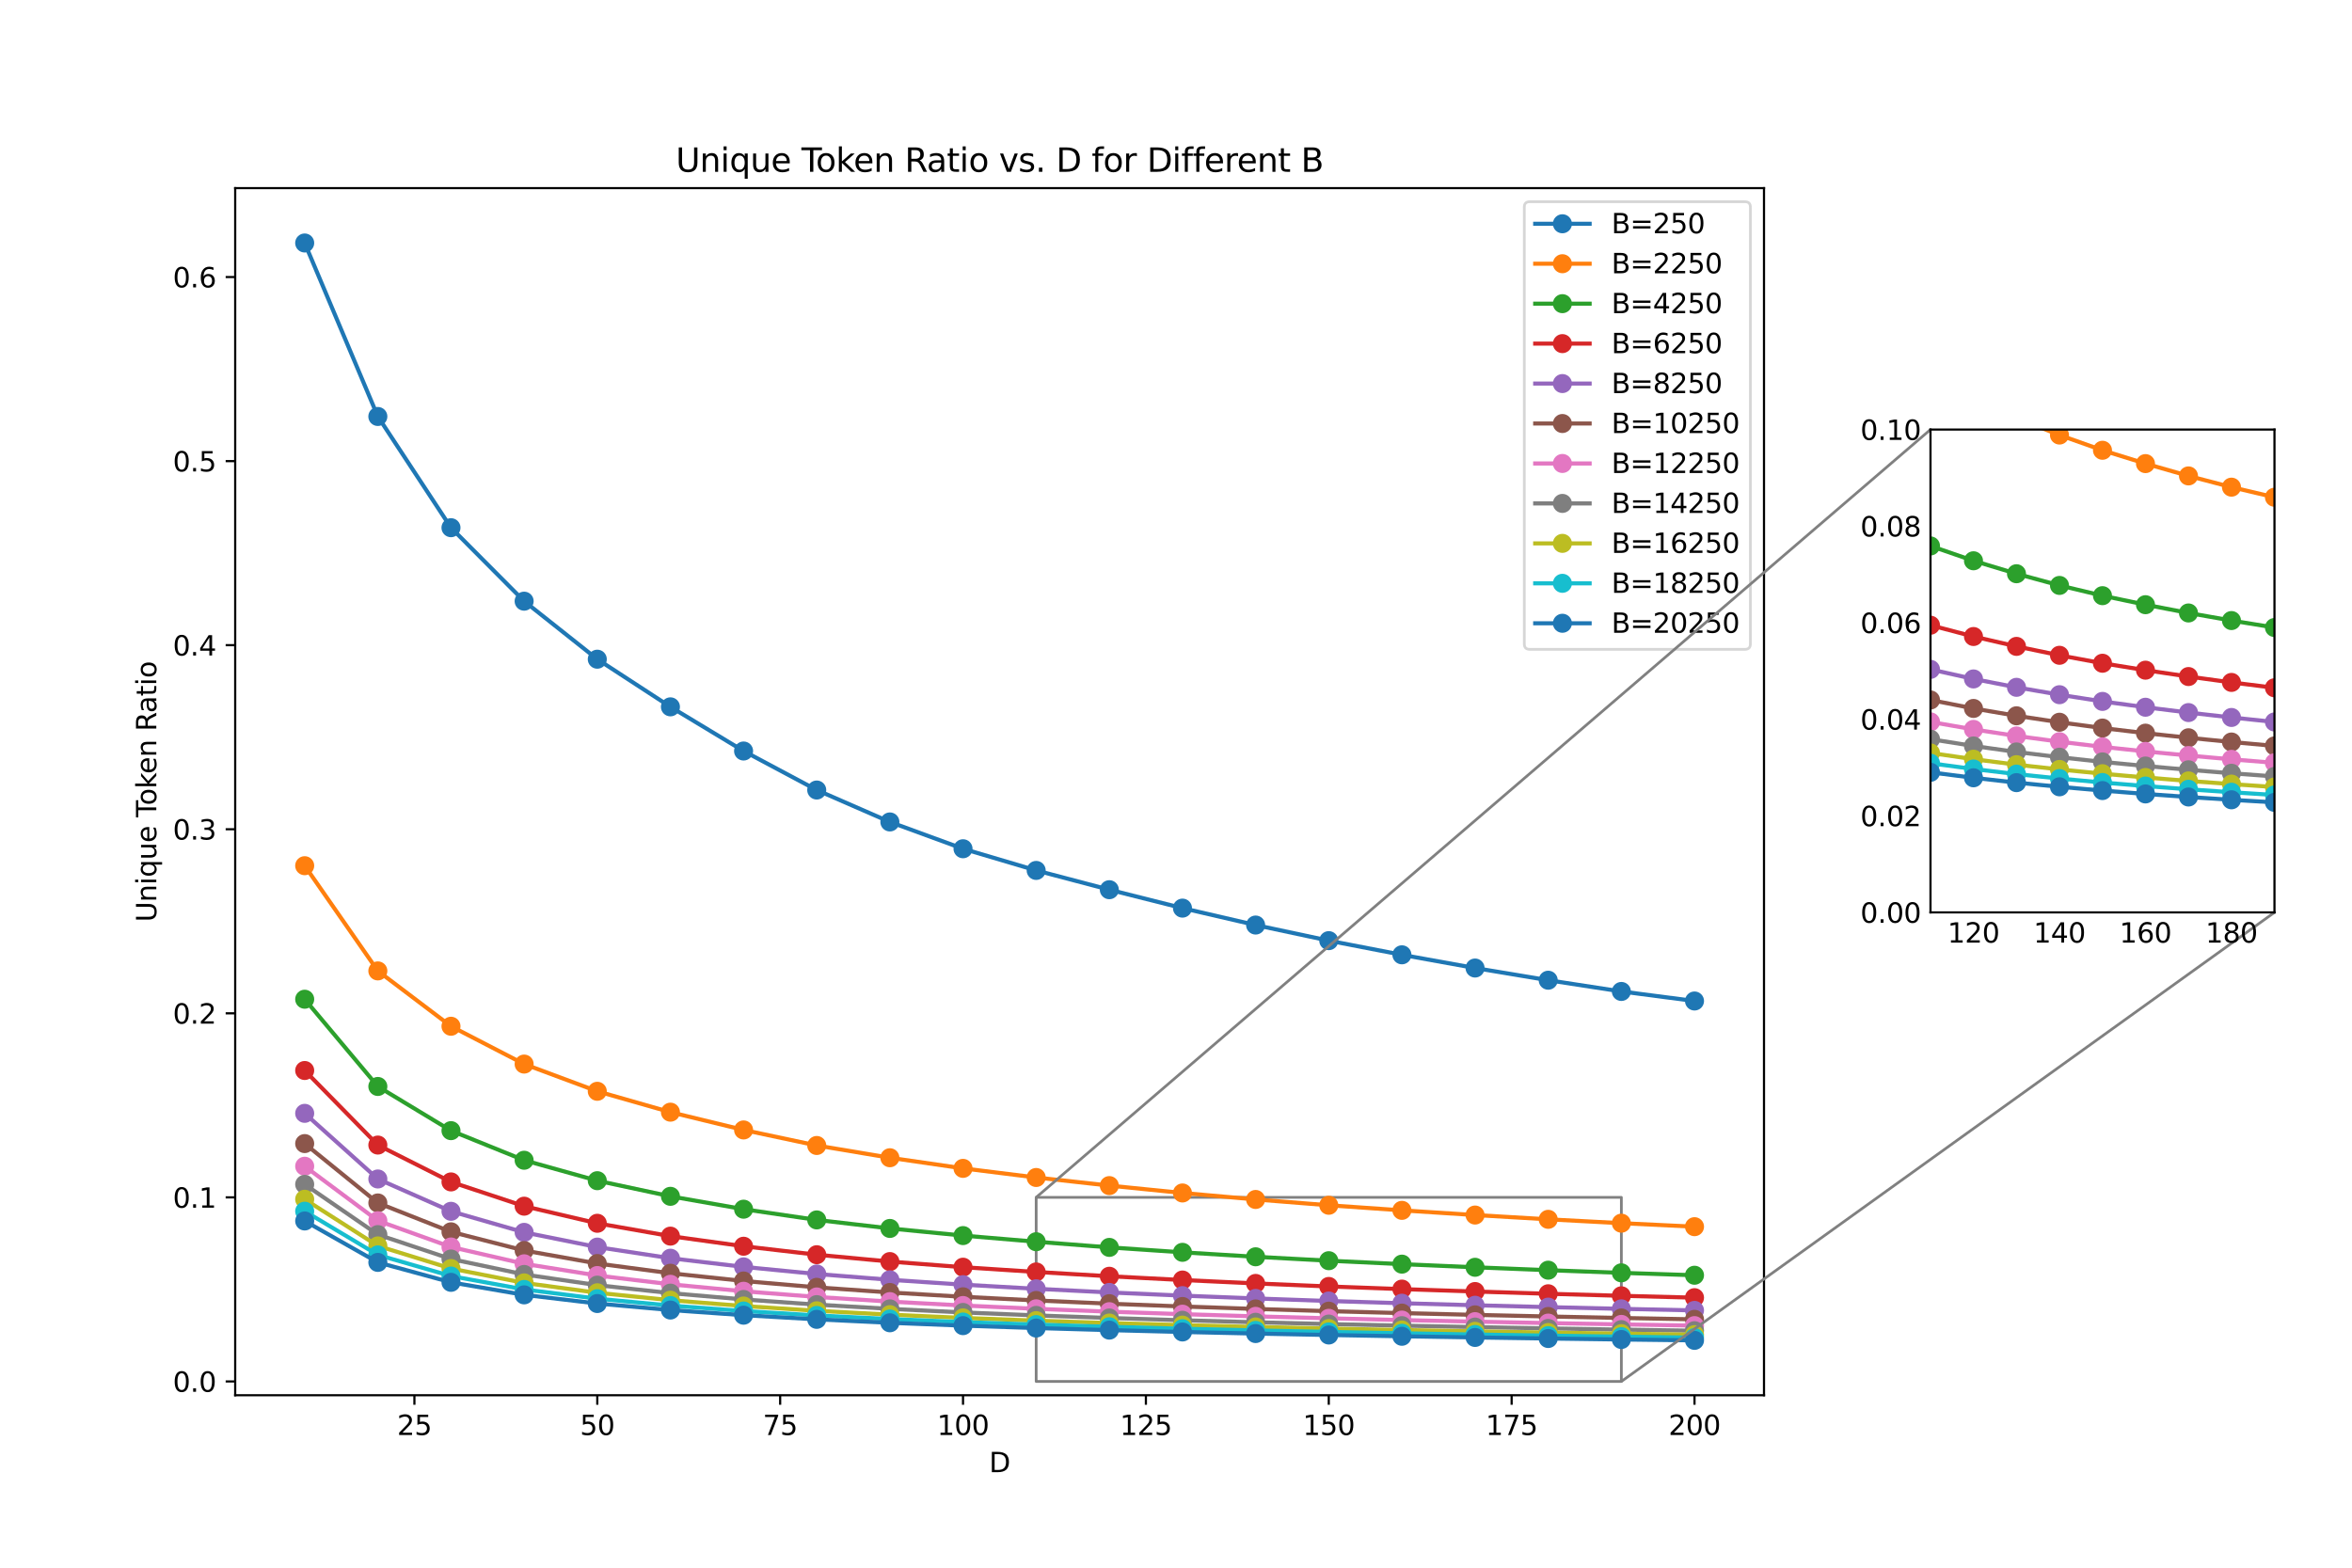 <?xml version="1.0" encoding="utf-8" standalone="no"?>
<!DOCTYPE svg PUBLIC "-//W3C//DTD SVG 1.1//EN"
  "http://www.w3.org/Graphics/SVG/1.1/DTD/svg11.dtd">
<svg xmlns:xlink="http://www.w3.org/1999/xlink" width="864pt" height="576pt" viewBox="0 0 864 576" xmlns="http://www.w3.org/2000/svg" version="1.1">
 <defs>
  <style type="text/css">*{stroke-linejoin: round; stroke-linecap: butt}</style>
 </defs>
 <g id="figure_1">
  <g id="patch_1">
   <path d="M 0 576 
L 864 576 
L 864 0 
L 0 0 
z
" style="fill: #ffffff"/>
  </g>
  <g id="axes_1">
   <g id="patch_2">
    <path d="M 86.4 512.64 
L 648 512.64 
L 648 69.12 
L 86.4 69.12 
z
" style="fill: #ffffff"/>
   </g>
   <g id="patch_3">
    <path d="M 380.635 507.567 
L 595.602 507.567 
L 595.602 439.937 
L 380.635 439.937 
L 380.635 507.567 
z
" clip-path="url(#pc175ccab98)" style="fill: none; stroke: #808080; stroke-linejoin: miter"/>
   </g>
   <g id="matplotlib.axis_1">
    <g id="xtick_1">
     <g id="line2d_1">
      <defs>
       <path id="mf1b9302c28" d="M 0 0 
L 0 3.5 
" style="stroke: #000000; stroke-width: 0.8"/>
      </defs>
      <g>
       <use xlink:href="#mf1b9302c28" x="152.233" y="512.64" style="stroke: #000000; stroke-width: 0.8"/>
      </g>
     </g>
     <g id="text_1">
      <!-- 25 -->
      <g transform="translate(145.871 527.238) scale(0.1 -0.1)">
       <defs>
        <path id="DejaVuSans-32" d="M 1228 531 
L 3431 531 
L 3431 0 
L 469 0 
L 469 531 
Q 828 903 1448 1529 
Q 2069 2156 2228 2338 
Q 2531 2678 2651 2914 
Q 2772 3150 2772 3378 
Q 2772 3750 2511 3984 
Q 2250 4219 1831 4219 
Q 1534 4219 1204 4116 
Q 875 4013 500 3803 
L 500 4441 
Q 881 4594 1212 4672 
Q 1544 4750 1819 4750 
Q 2544 4750 2975 4387 
Q 3406 4025 3406 3419 
Q 3406 3131 3298 2873 
Q 3191 2616 2906 2266 
Q 2828 2175 2409 1742 
Q 1991 1309 1228 531 
z
" transform="scale(0.016)"/>
        <path id="DejaVuSans-35" d="M 691 4666 
L 3169 4666 
L 3169 4134 
L 1269 4134 
L 1269 2991 
Q 1406 3038 1543 3061 
Q 1681 3084 1819 3084 
Q 2600 3084 3056 2656 
Q 3513 2228 3513 1497 
Q 3513 744 3044 326 
Q 2575 -91 1722 -91 
Q 1428 -91 1123 -41 
Q 819 9 494 109 
L 494 744 
Q 775 591 1075 516 
Q 1375 441 1709 441 
Q 2250 441 2565 725 
Q 2881 1009 2881 1497 
Q 2881 1984 2565 2268 
Q 2250 2553 1709 2553 
Q 1456 2553 1204 2497 
Q 953 2441 691 2322 
L 691 4666 
z
" transform="scale(0.016)"/>
       </defs>
       <use xlink:href="#DejaVuSans-32"/>
       <use xlink:href="#DejaVuSans-35" x="63.623"/>
      </g>
     </g>
    </g>
    <g id="xtick_2">
     <g id="line2d_2">
      <g>
       <use xlink:href="#mf1b9302c28" x="219.411" y="512.64" style="stroke: #000000; stroke-width: 0.8"/>
      </g>
     </g>
     <g id="text_2">
      <!-- 50 -->
      <g transform="translate(213.048 527.238) scale(0.1 -0.1)">
       <defs>
        <path id="DejaVuSans-30" d="M 2034 4250 
Q 1547 4250 1301 3770 
Q 1056 3291 1056 2328 
Q 1056 1369 1301 889 
Q 1547 409 2034 409 
Q 2525 409 2770 889 
Q 3016 1369 3016 2328 
Q 3016 3291 2770 3770 
Q 2525 4250 2034 4250 
z
M 2034 4750 
Q 2819 4750 3233 4129 
Q 3647 3509 3647 2328 
Q 3647 1150 3233 529 
Q 2819 -91 2034 -91 
Q 1250 -91 836 529 
Q 422 1150 422 2328 
Q 422 3509 836 4129 
Q 1250 4750 2034 4750 
z
" transform="scale(0.016)"/>
       </defs>
       <use xlink:href="#DejaVuSans-35"/>
       <use xlink:href="#DejaVuSans-30" x="63.623"/>
      </g>
     </g>
    </g>
    <g id="xtick_3">
     <g id="line2d_3">
      <g>
       <use xlink:href="#mf1b9302c28" x="286.588" y="512.64" style="stroke: #000000; stroke-width: 0.8"/>
      </g>
     </g>
     <g id="text_3">
      <!-- 75 -->
      <g transform="translate(280.225 527.238) scale(0.1 -0.1)">
       <defs>
        <path id="DejaVuSans-37" d="M 525 4666 
L 3525 4666 
L 3525 4397 
L 1831 0 
L 1172 0 
L 2766 4134 
L 525 4134 
L 525 4666 
z
" transform="scale(0.016)"/>
       </defs>
       <use xlink:href="#DejaVuSans-37"/>
       <use xlink:href="#DejaVuSans-35" x="63.623"/>
      </g>
     </g>
    </g>
    <g id="xtick_4">
     <g id="line2d_4">
      <g>
       <use xlink:href="#mf1b9302c28" x="353.765" y="512.64" style="stroke: #000000; stroke-width: 0.8"/>
      </g>
     </g>
     <g id="text_4">
      <!-- 100 -->
      <g transform="translate(344.221 527.238) scale(0.1 -0.1)">
       <defs>
        <path id="DejaVuSans-31" d="M 794 531 
L 1825 531 
L 1825 4091 
L 703 3866 
L 703 4441 
L 1819 4666 
L 2450 4666 
L 2450 531 
L 3481 531 
L 3481 0 
L 794 0 
L 794 531 
z
" transform="scale(0.016)"/>
       </defs>
       <use xlink:href="#DejaVuSans-31"/>
       <use xlink:href="#DejaVuSans-30" x="63.623"/>
       <use xlink:href="#DejaVuSans-30" x="127.246"/>
      </g>
     </g>
    </g>
    <g id="xtick_5">
     <g id="line2d_5">
      <g>
       <use xlink:href="#mf1b9302c28" x="420.942" y="512.64" style="stroke: #000000; stroke-width: 0.8"/>
      </g>
     </g>
     <g id="text_5">
      <!-- 125 -->
      <g transform="translate(411.398 527.238) scale(0.1 -0.1)">
       <use xlink:href="#DejaVuSans-31"/>
       <use xlink:href="#DejaVuSans-32" x="63.623"/>
       <use xlink:href="#DejaVuSans-35" x="127.246"/>
      </g>
     </g>
    </g>
    <g id="xtick_6">
     <g id="line2d_6">
      <g>
       <use xlink:href="#mf1b9302c28" x="488.119" y="512.64" style="stroke: #000000; stroke-width: 0.8"/>
      </g>
     </g>
     <g id="text_6">
      <!-- 150 -->
      <g transform="translate(478.575 527.238) scale(0.1 -0.1)">
       <use xlink:href="#DejaVuSans-31"/>
       <use xlink:href="#DejaVuSans-35" x="63.623"/>
       <use xlink:href="#DejaVuSans-30" x="127.246"/>
      </g>
     </g>
    </g>
    <g id="xtick_7">
     <g id="line2d_7">
      <g>
       <use xlink:href="#mf1b9302c28" x="555.296" y="512.64" style="stroke: #000000; stroke-width: 0.8"/>
      </g>
     </g>
     <g id="text_7">
      <!-- 175 -->
      <g transform="translate(545.752 527.238) scale(0.1 -0.1)">
       <use xlink:href="#DejaVuSans-31"/>
       <use xlink:href="#DejaVuSans-37" x="63.623"/>
       <use xlink:href="#DejaVuSans-35" x="127.246"/>
      </g>
     </g>
    </g>
    <g id="xtick_8">
     <g id="line2d_8">
      <g>
       <use xlink:href="#mf1b9302c28" x="622.473" y="512.64" style="stroke: #000000; stroke-width: 0.8"/>
      </g>
     </g>
     <g id="text_8">
      <!-- 200 -->
      <g transform="translate(612.929 527.238) scale(0.1 -0.1)">
       <use xlink:href="#DejaVuSans-32"/>
       <use xlink:href="#DejaVuSans-30" x="63.623"/>
       <use xlink:href="#DejaVuSans-30" x="127.246"/>
      </g>
     </g>
    </g>
    <g id="text_9">
     <!-- D -->
     <g transform="translate(363.35 540.917) scale(0.1 -0.1)">
      <defs>
       <path id="DejaVuSans-44" d="M 1259 4147 
L 1259 519 
L 2022 519 
Q 2988 519 3436 956 
Q 3884 1394 3884 2338 
Q 3884 3275 3436 3711 
Q 2988 4147 2022 4147 
L 1259 4147 
z
M 628 4666 
L 1925 4666 
Q 3281 4666 3915 4102 
Q 4550 3538 4550 2338 
Q 4550 1131 3912 565 
Q 3275 0 1925 0 
L 628 0 
L 628 4666 
z
" transform="scale(0.016)"/>
      </defs>
      <use xlink:href="#DejaVuSans-44"/>
     </g>
    </g>
   </g>
   <g id="matplotlib.axis_2">
    <g id="ytick_1">
     <g id="line2d_9">
      <defs>
       <path id="mc8fcf7c83a" d="M 0 0 
L -3.5 0 
" style="stroke: #000000; stroke-width: 0.8"/>
      </defs>
      <g>
       <use xlink:href="#mc8fcf7c83a" x="86.4" y="507.567" style="stroke: #000000; stroke-width: 0.8"/>
      </g>
     </g>
     <g id="text_10">
      <!-- 0.0 -->
      <g transform="translate(63.497 511.366) scale(0.1 -0.1)">
       <defs>
        <path id="DejaVuSans-2e" d="M 684 794 
L 1344 794 
L 1344 0 
L 684 0 
L 684 794 
z
" transform="scale(0.016)"/>
       </defs>
       <use xlink:href="#DejaVuSans-30"/>
       <use xlink:href="#DejaVuSans-2e" x="63.623"/>
       <use xlink:href="#DejaVuSans-30" x="95.41"/>
      </g>
     </g>
    </g>
    <g id="ytick_2">
     <g id="line2d_10">
      <g>
       <use xlink:href="#mc8fcf7c83a" x="86.4" y="439.937" style="stroke: #000000; stroke-width: 0.8"/>
      </g>
     </g>
     <g id="text_11">
      <!-- 0.1 -->
      <g transform="translate(63.497 443.736) scale(0.1 -0.1)">
       <use xlink:href="#DejaVuSans-30"/>
       <use xlink:href="#DejaVuSans-2e" x="63.623"/>
       <use xlink:href="#DejaVuSans-31" x="95.41"/>
      </g>
     </g>
    </g>
    <g id="ytick_3">
     <g id="line2d_11">
      <g>
       <use xlink:href="#mc8fcf7c83a" x="86.4" y="372.307" style="stroke: #000000; stroke-width: 0.8"/>
      </g>
     </g>
     <g id="text_12">
      <!-- 0.2 -->
      <g transform="translate(63.497 376.106) scale(0.1 -0.1)">
       <use xlink:href="#DejaVuSans-30"/>
       <use xlink:href="#DejaVuSans-2e" x="63.623"/>
       <use xlink:href="#DejaVuSans-32" x="95.41"/>
      </g>
     </g>
    </g>
    <g id="ytick_4">
     <g id="line2d_12">
      <g>
       <use xlink:href="#mc8fcf7c83a" x="86.4" y="304.677" style="stroke: #000000; stroke-width: 0.8"/>
      </g>
     </g>
     <g id="text_13">
      <!-- 0.3 -->
      <g transform="translate(63.497 308.476) scale(0.1 -0.1)">
       <defs>
        <path id="DejaVuSans-33" d="M 2597 2516 
Q 3050 2419 3304 2112 
Q 3559 1806 3559 1356 
Q 3559 666 3084 287 
Q 2609 -91 1734 -91 
Q 1441 -91 1130 -33 
Q 819 25 488 141 
L 488 750 
Q 750 597 1062 519 
Q 1375 441 1716 441 
Q 2309 441 2620 675 
Q 2931 909 2931 1356 
Q 2931 1769 2642 2001 
Q 2353 2234 1838 2234 
L 1294 2234 
L 1294 2753 
L 1863 2753 
Q 2328 2753 2575 2939 
Q 2822 3125 2822 3475 
Q 2822 3834 2567 4026 
Q 2313 4219 1838 4219 
Q 1578 4219 1281 4162 
Q 984 4106 628 3988 
L 628 4550 
Q 988 4650 1302 4700 
Q 1616 4750 1894 4750 
Q 2613 4750 3031 4423 
Q 3450 4097 3450 3541 
Q 3450 3153 3228 2886 
Q 3006 2619 2597 2516 
z
" transform="scale(0.016)"/>
       </defs>
       <use xlink:href="#DejaVuSans-30"/>
       <use xlink:href="#DejaVuSans-2e" x="63.623"/>
       <use xlink:href="#DejaVuSans-33" x="95.41"/>
      </g>
     </g>
    </g>
    <g id="ytick_5">
     <g id="line2d_13">
      <g>
       <use xlink:href="#mc8fcf7c83a" x="86.4" y="237.047" style="stroke: #000000; stroke-width: 0.8"/>
      </g>
     </g>
     <g id="text_14">
      <!-- 0.4 -->
      <g transform="translate(63.497 240.847) scale(0.1 -0.1)">
       <defs>
        <path id="DejaVuSans-34" d="M 2419 4116 
L 825 1625 
L 2419 1625 
L 2419 4116 
z
M 2253 4666 
L 3047 4666 
L 3047 1625 
L 3713 1625 
L 3713 1100 
L 3047 1100 
L 3047 0 
L 2419 0 
L 2419 1100 
L 313 1100 
L 313 1709 
L 2253 4666 
z
" transform="scale(0.016)"/>
       </defs>
       <use xlink:href="#DejaVuSans-30"/>
       <use xlink:href="#DejaVuSans-2e" x="63.623"/>
       <use xlink:href="#DejaVuSans-34" x="95.41"/>
      </g>
     </g>
    </g>
    <g id="ytick_6">
     <g id="line2d_14">
      <g>
       <use xlink:href="#mc8fcf7c83a" x="86.4" y="169.418" style="stroke: #000000; stroke-width: 0.8"/>
      </g>
     </g>
     <g id="text_15">
      <!-- 0.5 -->
      <g transform="translate(63.497 173.217) scale(0.1 -0.1)">
       <use xlink:href="#DejaVuSans-30"/>
       <use xlink:href="#DejaVuSans-2e" x="63.623"/>
       <use xlink:href="#DejaVuSans-35" x="95.41"/>
      </g>
     </g>
    </g>
    <g id="ytick_7">
     <g id="line2d_15">
      <g>
       <use xlink:href="#mc8fcf7c83a" x="86.4" y="101.788" style="stroke: #000000; stroke-width: 0.8"/>
      </g>
     </g>
     <g id="text_16">
      <!-- 0.6 -->
      <g transform="translate(63.497 105.587) scale(0.1 -0.1)">
       <defs>
        <path id="DejaVuSans-36" d="M 2113 2584 
Q 1688 2584 1439 2293 
Q 1191 2003 1191 1497 
Q 1191 994 1439 701 
Q 1688 409 2113 409 
Q 2538 409 2786 701 
Q 3034 994 3034 1497 
Q 3034 2003 2786 2293 
Q 2538 2584 2113 2584 
z
M 3366 4563 
L 3366 3988 
Q 3128 4100 2886 4159 
Q 2644 4219 2406 4219 
Q 1781 4219 1451 3797 
Q 1122 3375 1075 2522 
Q 1259 2794 1537 2939 
Q 1816 3084 2150 3084 
Q 2853 3084 3261 2657 
Q 3669 2231 3669 1497 
Q 3669 778 3244 343 
Q 2819 -91 2113 -91 
Q 1303 -91 875 529 
Q 447 1150 447 2328 
Q 447 3434 972 4092 
Q 1497 4750 2381 4750 
Q 2619 4750 2861 4703 
Q 3103 4656 3366 4563 
z
" transform="scale(0.016)"/>
       </defs>
       <use xlink:href="#DejaVuSans-30"/>
       <use xlink:href="#DejaVuSans-2e" x="63.623"/>
       <use xlink:href="#DejaVuSans-36" x="95.41"/>
      </g>
     </g>
    </g>
    <g id="text_17">
     <!-- Unique Token Ratio -->
     <g transform="translate(57.417 338.752) rotate(-90) scale(0.1 -0.1)">
      <defs>
       <path id="DejaVuSans-55" d="M 556 4666 
L 1191 4666 
L 1191 1831 
Q 1191 1081 1462 751 
Q 1734 422 2344 422 
Q 2950 422 3222 751 
Q 3494 1081 3494 1831 
L 3494 4666 
L 4128 4666 
L 4128 1753 
Q 4128 841 3676 375 
Q 3225 -91 2344 -91 
Q 1459 -91 1007 375 
Q 556 841 556 1753 
L 556 4666 
z
" transform="scale(0.016)"/>
       <path id="DejaVuSans-6e" d="M 3513 2113 
L 3513 0 
L 2938 0 
L 2938 2094 
Q 2938 2591 2744 2837 
Q 2550 3084 2163 3084 
Q 1697 3084 1428 2787 
Q 1159 2491 1159 1978 
L 1159 0 
L 581 0 
L 581 3500 
L 1159 3500 
L 1159 2956 
Q 1366 3272 1645 3428 
Q 1925 3584 2291 3584 
Q 2894 3584 3203 3211 
Q 3513 2838 3513 2113 
z
" transform="scale(0.016)"/>
       <path id="DejaVuSans-69" d="M 603 3500 
L 1178 3500 
L 1178 0 
L 603 0 
L 603 3500 
z
M 603 4863 
L 1178 4863 
L 1178 4134 
L 603 4134 
L 603 4863 
z
" transform="scale(0.016)"/>
       <path id="DejaVuSans-71" d="M 947 1747 
Q 947 1113 1208 752 
Q 1469 391 1925 391 
Q 2381 391 2643 752 
Q 2906 1113 2906 1747 
Q 2906 2381 2643 2742 
Q 2381 3103 1925 3103 
Q 1469 3103 1208 2742 
Q 947 2381 947 1747 
z
M 2906 525 
Q 2725 213 2448 61 
Q 2172 -91 1784 -91 
Q 1150 -91 751 415 
Q 353 922 353 1747 
Q 353 2572 751 3078 
Q 1150 3584 1784 3584 
Q 2172 3584 2448 3432 
Q 2725 3281 2906 2969 
L 2906 3500 
L 3481 3500 
L 3481 -1331 
L 2906 -1331 
L 2906 525 
z
" transform="scale(0.016)"/>
       <path id="DejaVuSans-75" d="M 544 1381 
L 544 3500 
L 1119 3500 
L 1119 1403 
Q 1119 906 1312 657 
Q 1506 409 1894 409 
Q 2359 409 2629 706 
Q 2900 1003 2900 1516 
L 2900 3500 
L 3475 3500 
L 3475 0 
L 2900 0 
L 2900 538 
Q 2691 219 2414 64 
Q 2138 -91 1772 -91 
Q 1169 -91 856 284 
Q 544 659 544 1381 
z
M 1991 3584 
L 1991 3584 
z
" transform="scale(0.016)"/>
       <path id="DejaVuSans-65" d="M 3597 1894 
L 3597 1613 
L 953 1613 
Q 991 1019 1311 708 
Q 1631 397 2203 397 
Q 2534 397 2845 478 
Q 3156 559 3463 722 
L 3463 178 
Q 3153 47 2828 -22 
Q 2503 -91 2169 -91 
Q 1331 -91 842 396 
Q 353 884 353 1716 
Q 353 2575 817 3079 
Q 1281 3584 2069 3584 
Q 2775 3584 3186 3129 
Q 3597 2675 3597 1894 
z
M 3022 2063 
Q 3016 2534 2758 2815 
Q 2500 3097 2075 3097 
Q 1594 3097 1305 2825 
Q 1016 2553 972 2059 
L 3022 2063 
z
" transform="scale(0.016)"/>
       <path id="DejaVuSans-20" transform="scale(0.016)"/>
       <path id="DejaVuSans-54" d="M -19 4666 
L 3928 4666 
L 3928 4134 
L 2272 4134 
L 2272 0 
L 1638 0 
L 1638 4134 
L -19 4134 
L -19 4666 
z
" transform="scale(0.016)"/>
       <path id="DejaVuSans-6f" d="M 1959 3097 
Q 1497 3097 1228 2736 
Q 959 2375 959 1747 
Q 959 1119 1226 758 
Q 1494 397 1959 397 
Q 2419 397 2687 759 
Q 2956 1122 2956 1747 
Q 2956 2369 2687 2733 
Q 2419 3097 1959 3097 
z
M 1959 3584 
Q 2709 3584 3137 3096 
Q 3566 2609 3566 1747 
Q 3566 888 3137 398 
Q 2709 -91 1959 -91 
Q 1206 -91 779 398 
Q 353 888 353 1747 
Q 353 2609 779 3096 
Q 1206 3584 1959 3584 
z
" transform="scale(0.016)"/>
       <path id="DejaVuSans-6b" d="M 581 4863 
L 1159 4863 
L 1159 1991 
L 2875 3500 
L 3609 3500 
L 1753 1863 
L 3688 0 
L 2938 0 
L 1159 1709 
L 1159 0 
L 581 0 
L 581 4863 
z
" transform="scale(0.016)"/>
       <path id="DejaVuSans-52" d="M 2841 2188 
Q 3044 2119 3236 1894 
Q 3428 1669 3622 1275 
L 4263 0 
L 3584 0 
L 2988 1197 
Q 2756 1666 2539 1819 
Q 2322 1972 1947 1972 
L 1259 1972 
L 1259 0 
L 628 0 
L 628 4666 
L 2053 4666 
Q 2853 4666 3247 4331 
Q 3641 3997 3641 3322 
Q 3641 2881 3436 2590 
Q 3231 2300 2841 2188 
z
M 1259 4147 
L 1259 2491 
L 2053 2491 
Q 2509 2491 2742 2702 
Q 2975 2913 2975 3322 
Q 2975 3731 2742 3939 
Q 2509 4147 2053 4147 
L 1259 4147 
z
" transform="scale(0.016)"/>
       <path id="DejaVuSans-61" d="M 2194 1759 
Q 1497 1759 1228 1600 
Q 959 1441 959 1056 
Q 959 750 1161 570 
Q 1363 391 1709 391 
Q 2188 391 2477 730 
Q 2766 1069 2766 1631 
L 2766 1759 
L 2194 1759 
z
M 3341 1997 
L 3341 0 
L 2766 0 
L 2766 531 
Q 2569 213 2275 61 
Q 1981 -91 1556 -91 
Q 1019 -91 701 211 
Q 384 513 384 1019 
Q 384 1609 779 1909 
Q 1175 2209 1959 2209 
L 2766 2209 
L 2766 2266 
Q 2766 2663 2505 2880 
Q 2244 3097 1772 3097 
Q 1472 3097 1187 3025 
Q 903 2953 641 2809 
L 641 3341 
Q 956 3463 1253 3523 
Q 1550 3584 1831 3584 
Q 2591 3584 2966 3190 
Q 3341 2797 3341 1997 
z
" transform="scale(0.016)"/>
       <path id="DejaVuSans-74" d="M 1172 4494 
L 1172 3500 
L 2356 3500 
L 2356 3053 
L 1172 3053 
L 1172 1153 
Q 1172 725 1289 603 
Q 1406 481 1766 481 
L 2356 481 
L 2356 0 
L 1766 0 
Q 1100 0 847 248 
Q 594 497 594 1153 
L 594 3053 
L 172 3053 
L 172 3500 
L 594 3500 
L 594 4494 
L 1172 4494 
z
" transform="scale(0.016)"/>
      </defs>
      <use xlink:href="#DejaVuSans-55"/>
      <use xlink:href="#DejaVuSans-6e" x="73.193"/>
      <use xlink:href="#DejaVuSans-69" x="136.572"/>
      <use xlink:href="#DejaVuSans-71" x="164.355"/>
      <use xlink:href="#DejaVuSans-75" x="227.832"/>
      <use xlink:href="#DejaVuSans-65" x="291.211"/>
      <use xlink:href="#DejaVuSans-20" x="352.734"/>
      <use xlink:href="#DejaVuSans-54" x="384.521"/>
      <use xlink:href="#DejaVuSans-6f" x="428.605"/>
      <use xlink:href="#DejaVuSans-6b" x="489.787"/>
      <use xlink:href="#DejaVuSans-65" x="544.072"/>
      <use xlink:href="#DejaVuSans-6e" x="605.596"/>
      <use xlink:href="#DejaVuSans-20" x="668.975"/>
      <use xlink:href="#DejaVuSans-52" x="700.762"/>
      <use xlink:href="#DejaVuSans-61" x="767.994"/>
      <use xlink:href="#DejaVuSans-74" x="829.273"/>
      <use xlink:href="#DejaVuSans-69" x="868.482"/>
      <use xlink:href="#DejaVuSans-6f" x="896.266"/>
     </g>
    </g>
   </g>
   <g id="line2d_16">
    <path d="M 111.927 89.28 
L 138.798 153.024 
L 165.669 193.887 
L 192.54 220.885 
L 219.411 242.204 
L 246.281 259.709 
L 273.152 275.938 
L 300.023 290.27 
L 326.894 302.001 
L 353.765 311.847 
L 380.635 319.813 
L 407.506 326.897 
L 434.377 333.661 
L 461.248 339.881 
L 488.119 345.612 
L 514.989 350.817 
L 541.86 355.674 
L 568.731 360.153 
L 595.602 364.283 
L 622.473 367.788 
" clip-path="url(#pc175ccab98)" style="fill: none; stroke: #1f77b4; stroke-width: 1.5; stroke-linecap: square"/>
    <defs>
     <path id="m93cb66b949" d="M 0 3 
C 0.796 3 1.559 2.684 2.121 2.121 
C 2.684 1.559 3 0.796 3 0 
C 3 -0.796 2.684 -1.559 2.121 -2.121 
C 1.559 -2.684 0.796 -3 0 -3 
C -0.796 -3 -1.559 -2.684 -2.121 -2.121 
C -2.684 -1.559 -3 -0.796 -3 0 
C -3 0.796 -2.684 1.559 -2.121 2.121 
C -1.559 2.684 -0.796 3 0 3 
z
" style="stroke: #1f77b4"/>
    </defs>
    <g clip-path="url(#pc175ccab98)">
     <use xlink:href="#m93cb66b949" x="111.927" y="89.28" style="fill: #1f77b4; stroke: #1f77b4"/>
     <use xlink:href="#m93cb66b949" x="138.798" y="153.024" style="fill: #1f77b4; stroke: #1f77b4"/>
     <use xlink:href="#m93cb66b949" x="165.669" y="193.887" style="fill: #1f77b4; stroke: #1f77b4"/>
     <use xlink:href="#m93cb66b949" x="192.54" y="220.885" style="fill: #1f77b4; stroke: #1f77b4"/>
     <use xlink:href="#m93cb66b949" x="219.411" y="242.204" style="fill: #1f77b4; stroke: #1f77b4"/>
     <use xlink:href="#m93cb66b949" x="246.281" y="259.709" style="fill: #1f77b4; stroke: #1f77b4"/>
     <use xlink:href="#m93cb66b949" x="273.152" y="275.938" style="fill: #1f77b4; stroke: #1f77b4"/>
     <use xlink:href="#m93cb66b949" x="300.023" y="290.27" style="fill: #1f77b4; stroke: #1f77b4"/>
     <use xlink:href="#m93cb66b949" x="326.894" y="302.001" style="fill: #1f77b4; stroke: #1f77b4"/>
     <use xlink:href="#m93cb66b949" x="353.765" y="311.847" style="fill: #1f77b4; stroke: #1f77b4"/>
     <use xlink:href="#m93cb66b949" x="380.635" y="319.813" style="fill: #1f77b4; stroke: #1f77b4"/>
     <use xlink:href="#m93cb66b949" x="407.506" y="326.897" style="fill: #1f77b4; stroke: #1f77b4"/>
     <use xlink:href="#m93cb66b949" x="434.377" y="333.661" style="fill: #1f77b4; stroke: #1f77b4"/>
     <use xlink:href="#m93cb66b949" x="461.248" y="339.881" style="fill: #1f77b4; stroke: #1f77b4"/>
     <use xlink:href="#m93cb66b949" x="488.119" y="345.612" style="fill: #1f77b4; stroke: #1f77b4"/>
     <use xlink:href="#m93cb66b949" x="514.989" y="350.817" style="fill: #1f77b4; stroke: #1f77b4"/>
     <use xlink:href="#m93cb66b949" x="541.86" y="355.674" style="fill: #1f77b4; stroke: #1f77b4"/>
     <use xlink:href="#m93cb66b949" x="568.731" y="360.153" style="fill: #1f77b4; stroke: #1f77b4"/>
     <use xlink:href="#m93cb66b949" x="595.602" y="364.283" style="fill: #1f77b4; stroke: #1f77b4"/>
     <use xlink:href="#m93cb66b949" x="622.473" y="367.788" style="fill: #1f77b4; stroke: #1f77b4"/>
    </g>
   </g>
   <g id="line2d_17">
    <path d="M 111.927 318.077 
L 138.798 356.731 
L 165.669 377.065 
L 192.54 390.963 
L 219.411 400.962 
L 246.281 408.635 
L 273.152 415.164 
L 300.023 420.873 
L 326.894 425.381 
L 353.765 429.284 
L 380.635 432.634 
L 407.506 435.614 
L 434.377 438.322 
L 461.248 440.707 
L 488.119 442.84 
L 514.989 444.708 
L 541.86 446.431 
L 568.731 448.006 
L 595.602 449.421 
L 622.473 450.707 
" clip-path="url(#pc175ccab98)" style="fill: none; stroke: #ff7f0e; stroke-width: 1.5; stroke-linecap: square"/>
    <defs>
     <path id="mb5d28e74f9" d="M 0 3 
C 0.796 3 1.559 2.684 2.121 2.121 
C 2.684 1.559 3 0.796 3 0 
C 3 -0.796 2.684 -1.559 2.121 -2.121 
C 1.559 -2.684 0.796 -3 0 -3 
C -0.796 -3 -1.559 -2.684 -2.121 -2.121 
C -2.684 -1.559 -3 -0.796 -3 0 
C -3 0.796 -2.684 1.559 -2.121 2.121 
C -1.559 2.684 -0.796 3 0 3 
z
" style="stroke: #ff7f0e"/>
    </defs>
    <g clip-path="url(#pc175ccab98)">
     <use xlink:href="#mb5d28e74f9" x="111.927" y="318.077" style="fill: #ff7f0e; stroke: #ff7f0e"/>
     <use xlink:href="#mb5d28e74f9" x="138.798" y="356.731" style="fill: #ff7f0e; stroke: #ff7f0e"/>
     <use xlink:href="#mb5d28e74f9" x="165.669" y="377.065" style="fill: #ff7f0e; stroke: #ff7f0e"/>
     <use xlink:href="#mb5d28e74f9" x="192.54" y="390.963" style="fill: #ff7f0e; stroke: #ff7f0e"/>
     <use xlink:href="#mb5d28e74f9" x="219.411" y="400.962" style="fill: #ff7f0e; stroke: #ff7f0e"/>
     <use xlink:href="#mb5d28e74f9" x="246.281" y="408.635" style="fill: #ff7f0e; stroke: #ff7f0e"/>
     <use xlink:href="#mb5d28e74f9" x="273.152" y="415.164" style="fill: #ff7f0e; stroke: #ff7f0e"/>
     <use xlink:href="#mb5d28e74f9" x="300.023" y="420.873" style="fill: #ff7f0e; stroke: #ff7f0e"/>
     <use xlink:href="#mb5d28e74f9" x="326.894" y="425.381" style="fill: #ff7f0e; stroke: #ff7f0e"/>
     <use xlink:href="#mb5d28e74f9" x="353.765" y="429.284" style="fill: #ff7f0e; stroke: #ff7f0e"/>
     <use xlink:href="#mb5d28e74f9" x="380.635" y="432.634" style="fill: #ff7f0e; stroke: #ff7f0e"/>
     <use xlink:href="#mb5d28e74f9" x="407.506" y="435.614" style="fill: #ff7f0e; stroke: #ff7f0e"/>
     <use xlink:href="#mb5d28e74f9" x="434.377" y="438.322" style="fill: #ff7f0e; stroke: #ff7f0e"/>
     <use xlink:href="#mb5d28e74f9" x="461.248" y="440.707" style="fill: #ff7f0e; stroke: #ff7f0e"/>
     <use xlink:href="#mb5d28e74f9" x="488.119" y="442.84" style="fill: #ff7f0e; stroke: #ff7f0e"/>
     <use xlink:href="#mb5d28e74f9" x="514.989" y="444.708" style="fill: #ff7f0e; stroke: #ff7f0e"/>
     <use xlink:href="#mb5d28e74f9" x="541.86" y="446.431" style="fill: #ff7f0e; stroke: #ff7f0e"/>
     <use xlink:href="#mb5d28e74f9" x="568.731" y="448.006" style="fill: #ff7f0e; stroke: #ff7f0e"/>
     <use xlink:href="#mb5d28e74f9" x="595.602" y="449.421" style="fill: #ff7f0e; stroke: #ff7f0e"/>
     <use xlink:href="#mb5d28e74f9" x="622.473" y="450.707" style="fill: #ff7f0e; stroke: #ff7f0e"/>
    </g>
   </g>
   <g id="line2d_18">
    <path d="M 111.927 367.135 
L 138.798 399.189 
L 165.669 415.424 
L 192.54 426.299 
L 219.411 433.812 
L 246.281 439.553 
L 273.152 444.28 
L 300.023 448.22 
L 326.894 451.354 
L 353.765 453.98 
L 380.635 456.238 
L 407.506 458.317 
L 434.377 460.133 
L 461.248 461.77 
L 488.119 463.205 
L 514.989 464.47 
L 541.86 465.628 
L 568.731 466.691 
L 595.602 467.667 
L 622.473 468.55 
" clip-path="url(#pc175ccab98)" style="fill: none; stroke: #2ca02c; stroke-width: 1.5; stroke-linecap: square"/>
    <defs>
     <path id="me8cbf5efe5" d="M 0 3 
C 0.796 3 1.559 2.684 2.121 2.121 
C 2.684 1.559 3 0.796 3 0 
C 3 -0.796 2.684 -1.559 2.121 -2.121 
C 1.559 -2.684 0.796 -3 0 -3 
C -0.796 -3 -1.559 -2.684 -2.121 -2.121 
C -2.684 -1.559 -3 -0.796 -3 0 
C -3 0.796 -2.684 1.559 -2.121 2.121 
C -1.559 2.684 -0.796 3 0 3 
z
" style="stroke: #2ca02c"/>
    </defs>
    <g clip-path="url(#pc175ccab98)">
     <use xlink:href="#me8cbf5efe5" x="111.927" y="367.135" style="fill: #2ca02c; stroke: #2ca02c"/>
     <use xlink:href="#me8cbf5efe5" x="138.798" y="399.189" style="fill: #2ca02c; stroke: #2ca02c"/>
     <use xlink:href="#me8cbf5efe5" x="165.669" y="415.424" style="fill: #2ca02c; stroke: #2ca02c"/>
     <use xlink:href="#me8cbf5efe5" x="192.54" y="426.299" style="fill: #2ca02c; stroke: #2ca02c"/>
     <use xlink:href="#me8cbf5efe5" x="219.411" y="433.812" style="fill: #2ca02c; stroke: #2ca02c"/>
     <use xlink:href="#me8cbf5efe5" x="246.281" y="439.553" style="fill: #2ca02c; stroke: #2ca02c"/>
     <use xlink:href="#me8cbf5efe5" x="273.152" y="444.28" style="fill: #2ca02c; stroke: #2ca02c"/>
     <use xlink:href="#me8cbf5efe5" x="300.023" y="448.22" style="fill: #2ca02c; stroke: #2ca02c"/>
     <use xlink:href="#me8cbf5efe5" x="326.894" y="451.354" style="fill: #2ca02c; stroke: #2ca02c"/>
     <use xlink:href="#me8cbf5efe5" x="353.765" y="453.98" style="fill: #2ca02c; stroke: #2ca02c"/>
     <use xlink:href="#me8cbf5efe5" x="380.635" y="456.238" style="fill: #2ca02c; stroke: #2ca02c"/>
     <use xlink:href="#me8cbf5efe5" x="407.506" y="458.317" style="fill: #2ca02c; stroke: #2ca02c"/>
     <use xlink:href="#me8cbf5efe5" x="434.377" y="460.133" style="fill: #2ca02c; stroke: #2ca02c"/>
     <use xlink:href="#me8cbf5efe5" x="461.248" y="461.77" style="fill: #2ca02c; stroke: #2ca02c"/>
     <use xlink:href="#me8cbf5efe5" x="488.119" y="463.205" style="fill: #2ca02c; stroke: #2ca02c"/>
     <use xlink:href="#me8cbf5efe5" x="514.989" y="464.47" style="fill: #2ca02c; stroke: #2ca02c"/>
     <use xlink:href="#me8cbf5efe5" x="541.86" y="465.628" style="fill: #2ca02c; stroke: #2ca02c"/>
     <use xlink:href="#me8cbf5efe5" x="568.731" y="466.691" style="fill: #2ca02c; stroke: #2ca02c"/>
     <use xlink:href="#me8cbf5efe5" x="595.602" y="467.667" style="fill: #2ca02c; stroke: #2ca02c"/>
     <use xlink:href="#me8cbf5efe5" x="622.473" y="468.55" style="fill: #2ca02c; stroke: #2ca02c"/>
    </g>
   </g>
   <g id="line2d_19">
    <path d="M 111.927 393.324 
L 138.798 420.718 
L 165.669 434.262 
L 192.54 443.178 
L 219.411 449.459 
L 246.281 454.182 
L 273.152 457.893 
L 300.023 461.009 
L 326.894 463.526 
L 353.765 465.595 
L 380.635 467.342 
L 407.506 468.925 
L 434.377 470.308 
L 461.248 471.556 
L 488.119 472.669 
L 514.989 473.641 
L 541.86 474.532 
L 568.731 475.355 
L 595.602 476.106 
L 622.473 476.786 
" clip-path="url(#pc175ccab98)" style="fill: none; stroke: #d62728; stroke-width: 1.5; stroke-linecap: square"/>
    <defs>
     <path id="m5b429f7d5c" d="M 0 3 
C 0.796 3 1.559 2.684 2.121 2.121 
C 2.684 1.559 3 0.796 3 0 
C 3 -0.796 2.684 -1.559 2.121 -2.121 
C 1.559 -2.684 0.796 -3 0 -3 
C -0.796 -3 -1.559 -2.684 -2.121 -2.121 
C -2.684 -1.559 -3 -0.796 -3 0 
C -3 0.796 -2.684 1.559 -2.121 2.121 
C -1.559 2.684 -0.796 3 0 3 
z
" style="stroke: #d62728"/>
    </defs>
    <g clip-path="url(#pc175ccab98)">
     <use xlink:href="#m5b429f7d5c" x="111.927" y="393.324" style="fill: #d62728; stroke: #d62728"/>
     <use xlink:href="#m5b429f7d5c" x="138.798" y="420.718" style="fill: #d62728; stroke: #d62728"/>
     <use xlink:href="#m5b429f7d5c" x="165.669" y="434.262" style="fill: #d62728; stroke: #d62728"/>
     <use xlink:href="#m5b429f7d5c" x="192.54" y="443.178" style="fill: #d62728; stroke: #d62728"/>
     <use xlink:href="#m5b429f7d5c" x="219.411" y="449.459" style="fill: #d62728; stroke: #d62728"/>
     <use xlink:href="#m5b429f7d5c" x="246.281" y="454.182" style="fill: #d62728; stroke: #d62728"/>
     <use xlink:href="#m5b429f7d5c" x="273.152" y="457.893" style="fill: #d62728; stroke: #d62728"/>
     <use xlink:href="#m5b429f7d5c" x="300.023" y="461.009" style="fill: #d62728; stroke: #d62728"/>
     <use xlink:href="#m5b429f7d5c" x="326.894" y="463.526" style="fill: #d62728; stroke: #d62728"/>
     <use xlink:href="#m5b429f7d5c" x="353.765" y="465.595" style="fill: #d62728; stroke: #d62728"/>
     <use xlink:href="#m5b429f7d5c" x="380.635" y="467.342" style="fill: #d62728; stroke: #d62728"/>
     <use xlink:href="#m5b429f7d5c" x="407.506" y="468.925" style="fill: #d62728; stroke: #d62728"/>
     <use xlink:href="#m5b429f7d5c" x="434.377" y="470.308" style="fill: #d62728; stroke: #d62728"/>
     <use xlink:href="#m5b429f7d5c" x="461.248" y="471.556" style="fill: #d62728; stroke: #d62728"/>
     <use xlink:href="#m5b429f7d5c" x="488.119" y="472.669" style="fill: #d62728; stroke: #d62728"/>
     <use xlink:href="#m5b429f7d5c" x="514.989" y="473.641" style="fill: #d62728; stroke: #d62728"/>
     <use xlink:href="#m5b429f7d5c" x="541.86" y="474.532" style="fill: #d62728; stroke: #d62728"/>
     <use xlink:href="#m5b429f7d5c" x="568.731" y="475.355" style="fill: #d62728; stroke: #d62728"/>
     <use xlink:href="#m5b429f7d5c" x="595.602" y="476.106" style="fill: #d62728; stroke: #d62728"/>
     <use xlink:href="#m5b429f7d5c" x="622.473" y="476.786" style="fill: #d62728; stroke: #d62728"/>
    </g>
   </g>
   <g id="line2d_20">
    <path d="M 111.927 409.066 
L 138.798 433.178 
L 165.669 445.06 
L 192.54 452.791 
L 219.411 458.207 
L 246.281 462.297 
L 273.152 465.48 
L 300.023 468.097 
L 326.894 470.221 
L 353.765 472.01 
L 380.635 473.529 
L 407.506 474.868 
L 434.377 476.042 
L 461.248 477.075 
L 488.119 478.016 
L 514.989 478.832 
L 541.86 479.579 
L 568.731 480.264 
L 595.602 480.895 
L 622.473 481.469 
" clip-path="url(#pc175ccab98)" style="fill: none; stroke: #9467bd; stroke-width: 1.5; stroke-linecap: square"/>
    <defs>
     <path id="m437a95ec5b" d="M 0 3 
C 0.796 3 1.559 2.684 2.121 2.121 
C 2.684 1.559 3 0.796 3 0 
C 3 -0.796 2.684 -1.559 2.121 -2.121 
C 1.559 -2.684 0.796 -3 0 -3 
C -0.796 -3 -1.559 -2.684 -2.121 -2.121 
C -2.684 -1.559 -3 -0.796 -3 0 
C -3 0.796 -2.684 1.559 -2.121 2.121 
C -1.559 2.684 -0.796 3 0 3 
z
" style="stroke: #9467bd"/>
    </defs>
    <g clip-path="url(#pc175ccab98)">
     <use xlink:href="#m437a95ec5b" x="111.927" y="409.066" style="fill: #9467bd; stroke: #9467bd"/>
     <use xlink:href="#m437a95ec5b" x="138.798" y="433.178" style="fill: #9467bd; stroke: #9467bd"/>
     <use xlink:href="#m437a95ec5b" x="165.669" y="445.06" style="fill: #9467bd; stroke: #9467bd"/>
     <use xlink:href="#m437a95ec5b" x="192.54" y="452.791" style="fill: #9467bd; stroke: #9467bd"/>
     <use xlink:href="#m437a95ec5b" x="219.411" y="458.207" style="fill: #9467bd; stroke: #9467bd"/>
     <use xlink:href="#m437a95ec5b" x="246.281" y="462.297" style="fill: #9467bd; stroke: #9467bd"/>
     <use xlink:href="#m437a95ec5b" x="273.152" y="465.48" style="fill: #9467bd; stroke: #9467bd"/>
     <use xlink:href="#m437a95ec5b" x="300.023" y="468.097" style="fill: #9467bd; stroke: #9467bd"/>
     <use xlink:href="#m437a95ec5b" x="326.894" y="470.221" style="fill: #9467bd; stroke: #9467bd"/>
     <use xlink:href="#m437a95ec5b" x="353.765" y="472.01" style="fill: #9467bd; stroke: #9467bd"/>
     <use xlink:href="#m437a95ec5b" x="380.635" y="473.529" style="fill: #9467bd; stroke: #9467bd"/>
     <use xlink:href="#m437a95ec5b" x="407.506" y="474.868" style="fill: #9467bd; stroke: #9467bd"/>
     <use xlink:href="#m437a95ec5b" x="434.377" y="476.042" style="fill: #9467bd; stroke: #9467bd"/>
     <use xlink:href="#m437a95ec5b" x="461.248" y="477.075" style="fill: #9467bd; stroke: #9467bd"/>
     <use xlink:href="#m437a95ec5b" x="488.119" y="478.016" style="fill: #9467bd; stroke: #9467bd"/>
     <use xlink:href="#m437a95ec5b" x="514.989" y="478.832" style="fill: #9467bd; stroke: #9467bd"/>
     <use xlink:href="#m437a95ec5b" x="541.86" y="479.579" style="fill: #9467bd; stroke: #9467bd"/>
     <use xlink:href="#m437a95ec5b" x="568.731" y="480.264" style="fill: #9467bd; stroke: #9467bd"/>
     <use xlink:href="#m437a95ec5b" x="595.602" y="480.895" style="fill: #9467bd; stroke: #9467bd"/>
     <use xlink:href="#m437a95ec5b" x="622.473" y="481.469" style="fill: #9467bd; stroke: #9467bd"/>
    </g>
   </g>
   <g id="line2d_21">
    <path d="M 111.927 420.177 
L 138.798 441.988 
L 165.669 452.597 
L 192.54 459.461 
L 219.411 464.243 
L 246.281 467.816 
L 273.152 470.663 
L 300.023 472.991 
L 326.894 474.882 
L 353.765 476.468 
L 380.635 477.814 
L 407.506 479.001 
L 434.377 480.03 
L 461.248 480.933 
L 488.119 481.748 
L 514.989 482.462 
L 541.86 483.108 
L 568.731 483.702 
L 595.602 484.249 
L 622.473 484.748 
" clip-path="url(#pc175ccab98)" style="fill: none; stroke: #8c564b; stroke-width: 1.5; stroke-linecap: square"/>
    <defs>
     <path id="m4102aceea0" d="M 0 3 
C 0.796 3 1.559 2.684 2.121 2.121 
C 2.684 1.559 3 0.796 3 0 
C 3 -0.796 2.684 -1.559 2.121 -2.121 
C 1.559 -2.684 0.796 -3 0 -3 
C -0.796 -3 -1.559 -2.684 -2.121 -2.121 
C -2.684 -1.559 -3 -0.796 -3 0 
C -3 0.796 -2.684 1.559 -2.121 2.121 
C -1.559 2.684 -0.796 3 0 3 
z
" style="stroke: #8c564b"/>
    </defs>
    <g clip-path="url(#pc175ccab98)">
     <use xlink:href="#m4102aceea0" x="111.927" y="420.177" style="fill: #8c564b; stroke: #8c564b"/>
     <use xlink:href="#m4102aceea0" x="138.798" y="441.988" style="fill: #8c564b; stroke: #8c564b"/>
     <use xlink:href="#m4102aceea0" x="165.669" y="452.597" style="fill: #8c564b; stroke: #8c564b"/>
     <use xlink:href="#m4102aceea0" x="192.54" y="459.461" style="fill: #8c564b; stroke: #8c564b"/>
     <use xlink:href="#m4102aceea0" x="219.411" y="464.243" style="fill: #8c564b; stroke: #8c564b"/>
     <use xlink:href="#m4102aceea0" x="246.281" y="467.816" style="fill: #8c564b; stroke: #8c564b"/>
     <use xlink:href="#m4102aceea0" x="273.152" y="470.663" style="fill: #8c564b; stroke: #8c564b"/>
     <use xlink:href="#m4102aceea0" x="300.023" y="472.991" style="fill: #8c564b; stroke: #8c564b"/>
     <use xlink:href="#m4102aceea0" x="326.894" y="474.882" style="fill: #8c564b; stroke: #8c564b"/>
     <use xlink:href="#m4102aceea0" x="353.765" y="476.468" style="fill: #8c564b; stroke: #8c564b"/>
     <use xlink:href="#m4102aceea0" x="380.635" y="477.814" style="fill: #8c564b; stroke: #8c564b"/>
     <use xlink:href="#m4102aceea0" x="407.506" y="479.001" style="fill: #8c564b; stroke: #8c564b"/>
     <use xlink:href="#m4102aceea0" x="434.377" y="480.03" style="fill: #8c564b; stroke: #8c564b"/>
     <use xlink:href="#m4102aceea0" x="461.248" y="480.933" style="fill: #8c564b; stroke: #8c564b"/>
     <use xlink:href="#m4102aceea0" x="488.119" y="481.748" style="fill: #8c564b; stroke: #8c564b"/>
     <use xlink:href="#m4102aceea0" x="514.989" y="482.462" style="fill: #8c564b; stroke: #8c564b"/>
     <use xlink:href="#m4102aceea0" x="541.86" y="483.108" style="fill: #8c564b; stroke: #8c564b"/>
     <use xlink:href="#m4102aceea0" x="568.731" y="483.702" style="fill: #8c564b; stroke: #8c564b"/>
     <use xlink:href="#m4102aceea0" x="595.602" y="484.249" style="fill: #8c564b; stroke: #8c564b"/>
     <use xlink:href="#m4102aceea0" x="622.473" y="484.748" style="fill: #8c564b; stroke: #8c564b"/>
    </g>
   </g>
   <g id="line2d_22">
    <path d="M 111.927 428.499 
L 138.798 448.519 
L 165.669 458.168 
L 192.54 464.348 
L 219.411 468.657 
L 246.281 471.874 
L 273.152 474.438 
L 300.023 476.523 
L 326.894 478.238 
L 353.765 479.669 
L 380.635 480.884 
L 407.506 481.935 
L 434.377 482.853 
L 461.248 483.657 
L 488.119 484.381 
L 514.989 485.021 
L 541.86 485.597 
L 568.731 486.128 
L 595.602 486.612 
L 622.473 487.056 
" clip-path="url(#pc175ccab98)" style="fill: none; stroke: #e377c2; stroke-width: 1.5; stroke-linecap: square"/>
    <defs>
     <path id="madd90d04f7" d="M 0 3 
C 0.796 3 1.559 2.684 2.121 2.121 
C 2.684 1.559 3 0.796 3 0 
C 3 -0.796 2.684 -1.559 2.121 -2.121 
C 1.559 -2.684 0.796 -3 0 -3 
C -0.796 -3 -1.559 -2.684 -2.121 -2.121 
C -2.684 -1.559 -3 -0.796 -3 0 
C -3 0.796 -2.684 1.559 -2.121 2.121 
C -1.559 2.684 -0.796 3 0 3 
z
" style="stroke: #e377c2"/>
    </defs>
    <g clip-path="url(#pc175ccab98)">
     <use xlink:href="#madd90d04f7" x="111.927" y="428.499" style="fill: #e377c2; stroke: #e377c2"/>
     <use xlink:href="#madd90d04f7" x="138.798" y="448.519" style="fill: #e377c2; stroke: #e377c2"/>
     <use xlink:href="#madd90d04f7" x="165.669" y="458.168" style="fill: #e377c2; stroke: #e377c2"/>
     <use xlink:href="#madd90d04f7" x="192.54" y="464.348" style="fill: #e377c2; stroke: #e377c2"/>
     <use xlink:href="#madd90d04f7" x="219.411" y="468.657" style="fill: #e377c2; stroke: #e377c2"/>
     <use xlink:href="#madd90d04f7" x="246.281" y="471.874" style="fill: #e377c2; stroke: #e377c2"/>
     <use xlink:href="#madd90d04f7" x="273.152" y="474.438" style="fill: #e377c2; stroke: #e377c2"/>
     <use xlink:href="#madd90d04f7" x="300.023" y="476.523" style="fill: #e377c2; stroke: #e377c2"/>
     <use xlink:href="#madd90d04f7" x="326.894" y="478.238" style="fill: #e377c2; stroke: #e377c2"/>
     <use xlink:href="#madd90d04f7" x="353.765" y="479.669" style="fill: #e377c2; stroke: #e377c2"/>
     <use xlink:href="#madd90d04f7" x="380.635" y="480.884" style="fill: #e377c2; stroke: #e377c2"/>
     <use xlink:href="#madd90d04f7" x="407.506" y="481.935" style="fill: #e377c2; stroke: #e377c2"/>
     <use xlink:href="#madd90d04f7" x="434.377" y="482.853" style="fill: #e377c2; stroke: #e377c2"/>
     <use xlink:href="#madd90d04f7" x="461.248" y="483.657" style="fill: #e377c2; stroke: #e377c2"/>
     <use xlink:href="#madd90d04f7" x="488.119" y="484.381" style="fill: #e377c2; stroke: #e377c2"/>
     <use xlink:href="#madd90d04f7" x="514.989" y="485.021" style="fill: #e377c2; stroke: #e377c2"/>
     <use xlink:href="#madd90d04f7" x="541.86" y="485.597" style="fill: #e377c2; stroke: #e377c2"/>
     <use xlink:href="#madd90d04f7" x="568.731" y="486.128" style="fill: #e377c2; stroke: #e377c2"/>
     <use xlink:href="#madd90d04f7" x="595.602" y="486.612" style="fill: #e377c2; stroke: #e377c2"/>
     <use xlink:href="#madd90d04f7" x="622.473" y="487.056" style="fill: #e377c2; stroke: #e377c2"/>
    </g>
   </g>
   <g id="line2d_23">
    <path d="M 111.927 435.154 
L 138.798 453.616 
L 165.669 462.585 
L 192.54 468.264 
L 219.411 472.188 
L 246.281 475.125 
L 273.152 477.444 
L 300.023 479.347 
L 326.894 480.906 
L 353.765 482.212 
L 380.635 483.304 
L 407.506 484.256 
L 434.377 485.095 
L 461.248 485.83 
L 488.119 486.488 
L 514.989 487.066 
L 541.86 487.593 
L 568.731 488.078 
L 595.602 488.524 
L 622.473 488.93 
" clip-path="url(#pc175ccab98)" style="fill: none; stroke: #7f7f7f; stroke-width: 1.5; stroke-linecap: square"/>
    <defs>
     <path id="m65130ec4b2" d="M 0 3 
C 0.796 3 1.559 2.684 2.121 2.121 
C 2.684 1.559 3 0.796 3 0 
C 3 -0.796 2.684 -1.559 2.121 -2.121 
C 1.559 -2.684 0.796 -3 0 -3 
C -0.796 -3 -1.559 -2.684 -2.121 -2.121 
C -2.684 -1.559 -3 -0.796 -3 0 
C -3 0.796 -2.684 1.559 -2.121 2.121 
C -1.559 2.684 -0.796 3 0 3 
z
" style="stroke: #7f7f7f"/>
    </defs>
    <g clip-path="url(#pc175ccab98)">
     <use xlink:href="#m65130ec4b2" x="111.927" y="435.154" style="fill: #7f7f7f; stroke: #7f7f7f"/>
     <use xlink:href="#m65130ec4b2" x="138.798" y="453.616" style="fill: #7f7f7f; stroke: #7f7f7f"/>
     <use xlink:href="#m65130ec4b2" x="165.669" y="462.585" style="fill: #7f7f7f; stroke: #7f7f7f"/>
     <use xlink:href="#m65130ec4b2" x="192.54" y="468.264" style="fill: #7f7f7f; stroke: #7f7f7f"/>
     <use xlink:href="#m65130ec4b2" x="219.411" y="472.188" style="fill: #7f7f7f; stroke: #7f7f7f"/>
     <use xlink:href="#m65130ec4b2" x="246.281" y="475.125" style="fill: #7f7f7f; stroke: #7f7f7f"/>
     <use xlink:href="#m65130ec4b2" x="273.152" y="477.444" style="fill: #7f7f7f; stroke: #7f7f7f"/>
     <use xlink:href="#m65130ec4b2" x="300.023" y="479.347" style="fill: #7f7f7f; stroke: #7f7f7f"/>
     <use xlink:href="#m65130ec4b2" x="326.894" y="480.906" style="fill: #7f7f7f; stroke: #7f7f7f"/>
     <use xlink:href="#m65130ec4b2" x="353.765" y="482.212" style="fill: #7f7f7f; stroke: #7f7f7f"/>
     <use xlink:href="#m65130ec4b2" x="380.635" y="483.304" style="fill: #7f7f7f; stroke: #7f7f7f"/>
     <use xlink:href="#m65130ec4b2" x="407.506" y="484.256" style="fill: #7f7f7f; stroke: #7f7f7f"/>
     <use xlink:href="#m65130ec4b2" x="434.377" y="485.095" style="fill: #7f7f7f; stroke: #7f7f7f"/>
     <use xlink:href="#m65130ec4b2" x="461.248" y="485.83" style="fill: #7f7f7f; stroke: #7f7f7f"/>
     <use xlink:href="#m65130ec4b2" x="488.119" y="486.488" style="fill: #7f7f7f; stroke: #7f7f7f"/>
     <use xlink:href="#m65130ec4b2" x="514.989" y="487.066" style="fill: #7f7f7f; stroke: #7f7f7f"/>
     <use xlink:href="#m65130ec4b2" x="541.86" y="487.593" style="fill: #7f7f7f; stroke: #7f7f7f"/>
     <use xlink:href="#m65130ec4b2" x="568.731" y="488.078" style="fill: #7f7f7f; stroke: #7f7f7f"/>
     <use xlink:href="#m65130ec4b2" x="595.602" y="488.524" style="fill: #7f7f7f; stroke: #7f7f7f"/>
     <use xlink:href="#m65130ec4b2" x="622.473" y="488.93" style="fill: #7f7f7f; stroke: #7f7f7f"/>
    </g>
   </g>
   <g id="line2d_24">
    <path d="M 111.927 440.629 
L 138.798 457.776 
L 165.669 466.081 
L 192.54 471.362 
L 219.411 474.993 
L 246.281 477.718 
L 273.152 479.861 
L 300.023 481.612 
L 326.894 483.028 
L 353.765 484.226 
L 380.635 485.234 
L 407.506 486.108 
L 434.377 486.877 
L 461.248 487.543 
L 488.119 488.141 
L 514.989 488.671 
L 541.86 489.153 
L 568.731 489.597 
L 595.602 490.005 
L 622.473 490.375 
" clip-path="url(#pc175ccab98)" style="fill: none; stroke: #bcbd22; stroke-width: 1.5; stroke-linecap: square"/>
    <defs>
     <path id="m73bbff9e50" d="M 0 3 
C 0.796 3 1.559 2.684 2.121 2.121 
C 2.684 1.559 3 0.796 3 0 
C 3 -0.796 2.684 -1.559 2.121 -2.121 
C 1.559 -2.684 0.796 -3 0 -3 
C -0.796 -3 -1.559 -2.684 -2.121 -2.121 
C -2.684 -1.559 -3 -0.796 -3 0 
C -3 0.796 -2.684 1.559 -2.121 2.121 
C -1.559 2.684 -0.796 3 0 3 
z
" style="stroke: #bcbd22"/>
    </defs>
    <g clip-path="url(#pc175ccab98)">
     <use xlink:href="#m73bbff9e50" x="111.927" y="440.629" style="fill: #bcbd22; stroke: #bcbd22"/>
     <use xlink:href="#m73bbff9e50" x="138.798" y="457.776" style="fill: #bcbd22; stroke: #bcbd22"/>
     <use xlink:href="#m73bbff9e50" x="165.669" y="466.081" style="fill: #bcbd22; stroke: #bcbd22"/>
     <use xlink:href="#m73bbff9e50" x="192.54" y="471.362" style="fill: #bcbd22; stroke: #bcbd22"/>
     <use xlink:href="#m73bbff9e50" x="219.411" y="474.993" style="fill: #bcbd22; stroke: #bcbd22"/>
     <use xlink:href="#m73bbff9e50" x="246.281" y="477.718" style="fill: #bcbd22; stroke: #bcbd22"/>
     <use xlink:href="#m73bbff9e50" x="273.152" y="479.861" style="fill: #bcbd22; stroke: #bcbd22"/>
     <use xlink:href="#m73bbff9e50" x="300.023" y="481.612" style="fill: #bcbd22; stroke: #bcbd22"/>
     <use xlink:href="#m73bbff9e50" x="326.894" y="483.028" style="fill: #bcbd22; stroke: #bcbd22"/>
     <use xlink:href="#m73bbff9e50" x="353.765" y="484.226" style="fill: #bcbd22; stroke: #bcbd22"/>
     <use xlink:href="#m73bbff9e50" x="380.635" y="485.234" style="fill: #bcbd22; stroke: #bcbd22"/>
     <use xlink:href="#m73bbff9e50" x="407.506" y="486.108" style="fill: #bcbd22; stroke: #bcbd22"/>
     <use xlink:href="#m73bbff9e50" x="434.377" y="486.877" style="fill: #bcbd22; stroke: #bcbd22"/>
     <use xlink:href="#m73bbff9e50" x="461.248" y="487.543" style="fill: #bcbd22; stroke: #bcbd22"/>
     <use xlink:href="#m73bbff9e50" x="488.119" y="488.141" style="fill: #bcbd22; stroke: #bcbd22"/>
     <use xlink:href="#m73bbff9e50" x="514.989" y="488.671" style="fill: #bcbd22; stroke: #bcbd22"/>
     <use xlink:href="#m73bbff9e50" x="541.86" y="489.153" style="fill: #bcbd22; stroke: #bcbd22"/>
     <use xlink:href="#m73bbff9e50" x="568.731" y="489.597" style="fill: #bcbd22; stroke: #bcbd22"/>
     <use xlink:href="#m73bbff9e50" x="595.602" y="490.005" style="fill: #bcbd22; stroke: #bcbd22"/>
     <use xlink:href="#m73bbff9e50" x="622.473" y="490.375" style="fill: #bcbd22; stroke: #bcbd22"/>
    </g>
   </g>
   <g id="line2d_25">
    <path d="M 111.927 445.026 
L 138.798 461.08 
L 165.669 468.847 
L 192.54 473.766 
L 219.411 477.165 
L 246.281 479.691 
L 273.152 481.694 
L 300.023 483.318 
L 326.894 484.637 
L 353.765 485.747 
L 380.635 486.678 
L 407.506 487.484 
L 434.377 488.2 
L 461.248 488.82 
L 488.119 489.375 
L 514.989 489.871 
L 541.86 490.324 
L 568.731 490.738 
L 595.602 491.12 
L 622.473 491.465 
" clip-path="url(#pc175ccab98)" style="fill: none; stroke: #17becf; stroke-width: 1.5; stroke-linecap: square"/>
    <defs>
     <path id="mceca537a42" d="M 0 3 
C 0.796 3 1.559 2.684 2.121 2.121 
C 2.684 1.559 3 0.796 3 0 
C 3 -0.796 2.684 -1.559 2.121 -2.121 
C 1.559 -2.684 0.796 -3 0 -3 
C -0.796 -3 -1.559 -2.684 -2.121 -2.121 
C -2.684 -1.559 -3 -0.796 -3 0 
C -3 0.796 -2.684 1.559 -2.121 2.121 
C -1.559 2.684 -0.796 3 0 3 
z
" style="stroke: #17becf"/>
    </defs>
    <g clip-path="url(#pc175ccab98)">
     <use xlink:href="#mceca537a42" x="111.927" y="445.026" style="fill: #17becf; stroke: #17becf"/>
     <use xlink:href="#mceca537a42" x="138.798" y="461.08" style="fill: #17becf; stroke: #17becf"/>
     <use xlink:href="#mceca537a42" x="165.669" y="468.847" style="fill: #17becf; stroke: #17becf"/>
     <use xlink:href="#mceca537a42" x="192.54" y="473.766" style="fill: #17becf; stroke: #17becf"/>
     <use xlink:href="#mceca537a42" x="219.411" y="477.165" style="fill: #17becf; stroke: #17becf"/>
     <use xlink:href="#mceca537a42" x="246.281" y="479.691" style="fill: #17becf; stroke: #17becf"/>
     <use xlink:href="#mceca537a42" x="273.152" y="481.694" style="fill: #17becf; stroke: #17becf"/>
     <use xlink:href="#mceca537a42" x="300.023" y="483.318" style="fill: #17becf; stroke: #17becf"/>
     <use xlink:href="#mceca537a42" x="326.894" y="484.637" style="fill: #17becf; stroke: #17becf"/>
     <use xlink:href="#mceca537a42" x="353.765" y="485.747" style="fill: #17becf; stroke: #17becf"/>
     <use xlink:href="#mceca537a42" x="380.635" y="486.678" style="fill: #17becf; stroke: #17becf"/>
     <use xlink:href="#mceca537a42" x="407.506" y="487.484" style="fill: #17becf; stroke: #17becf"/>
     <use xlink:href="#mceca537a42" x="434.377" y="488.2" style="fill: #17becf; stroke: #17becf"/>
     <use xlink:href="#mceca537a42" x="461.248" y="488.82" style="fill: #17becf; stroke: #17becf"/>
     <use xlink:href="#mceca537a42" x="488.119" y="489.375" style="fill: #17becf; stroke: #17becf"/>
     <use xlink:href="#mceca537a42" x="514.989" y="489.871" style="fill: #17becf; stroke: #17becf"/>
     <use xlink:href="#mceca537a42" x="541.86" y="490.324" style="fill: #17becf; stroke: #17becf"/>
     <use xlink:href="#mceca537a42" x="568.731" y="490.738" style="fill: #17becf; stroke: #17becf"/>
     <use xlink:href="#mceca537a42" x="595.602" y="491.12" style="fill: #17becf; stroke: #17becf"/>
     <use xlink:href="#mceca537a42" x="622.473" y="491.465" style="fill: #17becf; stroke: #17becf"/>
    </g>
   </g>
   <g id="line2d_26">
    <path d="M 111.927 448.612 
L 138.798 463.83 
L 165.669 471.157 
L 192.54 475.759 
L 219.411 478.945 
L 246.281 481.336 
L 273.152 483.229 
L 300.023 484.758 
L 326.894 486.016 
L 353.765 487.068 
L 380.635 487.949 
L 407.506 488.715 
L 434.377 489.393 
L 461.248 489.977 
L 488.119 490.503 
L 514.989 490.975 
L 541.86 491.405 
L 568.731 491.796 
L 595.602 492.156 
L 622.473 492.48 
" clip-path="url(#pc175ccab98)" style="fill: none; stroke: #1f77b4; stroke-width: 1.5; stroke-linecap: square"/>
    <g clip-path="url(#pc175ccab98)">
     <use xlink:href="#m93cb66b949" x="111.927" y="448.612" style="fill: #1f77b4; stroke: #1f77b4"/>
     <use xlink:href="#m93cb66b949" x="138.798" y="463.83" style="fill: #1f77b4; stroke: #1f77b4"/>
     <use xlink:href="#m93cb66b949" x="165.669" y="471.157" style="fill: #1f77b4; stroke: #1f77b4"/>
     <use xlink:href="#m93cb66b949" x="192.54" y="475.759" style="fill: #1f77b4; stroke: #1f77b4"/>
     <use xlink:href="#m93cb66b949" x="219.411" y="478.945" style="fill: #1f77b4; stroke: #1f77b4"/>
     <use xlink:href="#m93cb66b949" x="246.281" y="481.336" style="fill: #1f77b4; stroke: #1f77b4"/>
     <use xlink:href="#m93cb66b949" x="273.152" y="483.229" style="fill: #1f77b4; stroke: #1f77b4"/>
     <use xlink:href="#m93cb66b949" x="300.023" y="484.758" style="fill: #1f77b4; stroke: #1f77b4"/>
     <use xlink:href="#m93cb66b949" x="326.894" y="486.016" style="fill: #1f77b4; stroke: #1f77b4"/>
     <use xlink:href="#m93cb66b949" x="353.765" y="487.068" style="fill: #1f77b4; stroke: #1f77b4"/>
     <use xlink:href="#m93cb66b949" x="380.635" y="487.949" style="fill: #1f77b4; stroke: #1f77b4"/>
     <use xlink:href="#m93cb66b949" x="407.506" y="488.715" style="fill: #1f77b4; stroke: #1f77b4"/>
     <use xlink:href="#m93cb66b949" x="434.377" y="489.393" style="fill: #1f77b4; stroke: #1f77b4"/>
     <use xlink:href="#m93cb66b949" x="461.248" y="489.977" style="fill: #1f77b4; stroke: #1f77b4"/>
     <use xlink:href="#m93cb66b949" x="488.119" y="490.503" style="fill: #1f77b4; stroke: #1f77b4"/>
     <use xlink:href="#m93cb66b949" x="514.989" y="490.975" style="fill: #1f77b4; stroke: #1f77b4"/>
     <use xlink:href="#m93cb66b949" x="541.86" y="491.405" style="fill: #1f77b4; stroke: #1f77b4"/>
     <use xlink:href="#m93cb66b949" x="568.731" y="491.796" style="fill: #1f77b4; stroke: #1f77b4"/>
     <use xlink:href="#m93cb66b949" x="595.602" y="492.156" style="fill: #1f77b4; stroke: #1f77b4"/>
     <use xlink:href="#m93cb66b949" x="622.473" y="492.48" style="fill: #1f77b4; stroke: #1f77b4"/>
    </g>
   </g>
   <g id="patch_4">
    <path d="M 86.4 512.64 
L 86.4 69.12 
" style="fill: none; stroke: #000000; stroke-width: 0.8; stroke-linejoin: miter; stroke-linecap: square"/>
   </g>
   <g id="patch_5">
    <path d="M 648 512.64 
L 648 69.12 
" style="fill: none; stroke: #000000; stroke-width: 0.8; stroke-linejoin: miter; stroke-linecap: square"/>
   </g>
   <g id="patch_6">
    <path d="M 86.4 512.64 
L 648 512.64 
" style="fill: none; stroke: #000000; stroke-width: 0.8; stroke-linejoin: miter; stroke-linecap: square"/>
   </g>
   <g id="patch_7">
    <path d="M 86.4 69.12 
L 648 69.12 
" style="fill: none; stroke: #000000; stroke-width: 0.8; stroke-linejoin: miter; stroke-linecap: square"/>
   </g>
   <g id="text_18">
    <!-- Unique Token Ratio vs. D for Different B -->
    <g transform="translate(248.268 63.12) scale(0.12 -0.12)">
     <defs>
      <path id="DejaVuSans-76" d="M 191 3500 
L 800 3500 
L 1894 563 
L 2988 3500 
L 3597 3500 
L 2284 0 
L 1503 0 
L 191 3500 
z
" transform="scale(0.016)"/>
      <path id="DejaVuSans-73" d="M 2834 3397 
L 2834 2853 
Q 2591 2978 2328 3040 
Q 2066 3103 1784 3103 
Q 1356 3103 1142 2972 
Q 928 2841 928 2578 
Q 928 2378 1081 2264 
Q 1234 2150 1697 2047 
L 1894 2003 
Q 2506 1872 2764 1633 
Q 3022 1394 3022 966 
Q 3022 478 2636 193 
Q 2250 -91 1575 -91 
Q 1294 -91 989 -36 
Q 684 19 347 128 
L 347 722 
Q 666 556 975 473 
Q 1284 391 1588 391 
Q 1994 391 2212 530 
Q 2431 669 2431 922 
Q 2431 1156 2273 1281 
Q 2116 1406 1581 1522 
L 1381 1569 
Q 847 1681 609 1914 
Q 372 2147 372 2553 
Q 372 3047 722 3315 
Q 1072 3584 1716 3584 
Q 2034 3584 2315 3537 
Q 2597 3491 2834 3397 
z
" transform="scale(0.016)"/>
      <path id="DejaVuSans-66" d="M 2375 4863 
L 2375 4384 
L 1825 4384 
Q 1516 4384 1395 4259 
Q 1275 4134 1275 3809 
L 1275 3500 
L 2222 3500 
L 2222 3053 
L 1275 3053 
L 1275 0 
L 697 0 
L 697 3053 
L 147 3053 
L 147 3500 
L 697 3500 
L 697 3744 
Q 697 4328 969 4595 
Q 1241 4863 1831 4863 
L 2375 4863 
z
" transform="scale(0.016)"/>
      <path id="DejaVuSans-72" d="M 2631 2963 
Q 2534 3019 2420 3045 
Q 2306 3072 2169 3072 
Q 1681 3072 1420 2755 
Q 1159 2438 1159 1844 
L 1159 0 
L 581 0 
L 581 3500 
L 1159 3500 
L 1159 2956 
Q 1341 3275 1631 3429 
Q 1922 3584 2338 3584 
Q 2397 3584 2469 3576 
Q 2541 3569 2628 3553 
L 2631 2963 
z
" transform="scale(0.016)"/>
      <path id="DejaVuSans-42" d="M 1259 2228 
L 1259 519 
L 2272 519 
Q 2781 519 3026 730 
Q 3272 941 3272 1375 
Q 3272 1813 3026 2020 
Q 2781 2228 2272 2228 
L 1259 2228 
z
M 1259 4147 
L 1259 2741 
L 2194 2741 
Q 2656 2741 2882 2914 
Q 3109 3088 3109 3444 
Q 3109 3797 2882 3972 
Q 2656 4147 2194 4147 
L 1259 4147 
z
M 628 4666 
L 2241 4666 
Q 2963 4666 3353 4366 
Q 3744 4066 3744 3513 
Q 3744 3084 3544 2831 
Q 3344 2578 2956 2516 
Q 3422 2416 3680 2098 
Q 3938 1781 3938 1306 
Q 3938 681 3513 340 
Q 3088 0 2303 0 
L 628 0 
L 628 4666 
z
" transform="scale(0.016)"/>
     </defs>
     <use xlink:href="#DejaVuSans-55"/>
     <use xlink:href="#DejaVuSans-6e" x="73.193"/>
     <use xlink:href="#DejaVuSans-69" x="136.572"/>
     <use xlink:href="#DejaVuSans-71" x="164.355"/>
     <use xlink:href="#DejaVuSans-75" x="227.832"/>
     <use xlink:href="#DejaVuSans-65" x="291.211"/>
     <use xlink:href="#DejaVuSans-20" x="352.734"/>
     <use xlink:href="#DejaVuSans-54" x="384.521"/>
     <use xlink:href="#DejaVuSans-6f" x="428.605"/>
     <use xlink:href="#DejaVuSans-6b" x="489.787"/>
     <use xlink:href="#DejaVuSans-65" x="544.072"/>
     <use xlink:href="#DejaVuSans-6e" x="605.596"/>
     <use xlink:href="#DejaVuSans-20" x="668.975"/>
     <use xlink:href="#DejaVuSans-52" x="700.762"/>
     <use xlink:href="#DejaVuSans-61" x="767.994"/>
     <use xlink:href="#DejaVuSans-74" x="829.273"/>
     <use xlink:href="#DejaVuSans-69" x="868.482"/>
     <use xlink:href="#DejaVuSans-6f" x="896.266"/>
     <use xlink:href="#DejaVuSans-20" x="957.447"/>
     <use xlink:href="#DejaVuSans-76" x="989.234"/>
     <use xlink:href="#DejaVuSans-73" x="1048.414"/>
     <use xlink:href="#DejaVuSans-2e" x="1100.514"/>
     <use xlink:href="#DejaVuSans-20" x="1132.301"/>
     <use xlink:href="#DejaVuSans-44" x="1164.088"/>
     <use xlink:href="#DejaVuSans-20" x="1241.09"/>
     <use xlink:href="#DejaVuSans-66" x="1272.877"/>
     <use xlink:href="#DejaVuSans-6f" x="1308.082"/>
     <use xlink:href="#DejaVuSans-72" x="1369.264"/>
     <use xlink:href="#DejaVuSans-20" x="1410.377"/>
     <use xlink:href="#DejaVuSans-44" x="1442.164"/>
     <use xlink:href="#DejaVuSans-69" x="1519.166"/>
     <use xlink:href="#DejaVuSans-66" x="1546.949"/>
     <use xlink:href="#DejaVuSans-66" x="1582.154"/>
     <use xlink:href="#DejaVuSans-65" x="1617.359"/>
     <use xlink:href="#DejaVuSans-72" x="1678.883"/>
     <use xlink:href="#DejaVuSans-65" x="1717.746"/>
     <use xlink:href="#DejaVuSans-6e" x="1779.27"/>
     <use xlink:href="#DejaVuSans-74" x="1842.648"/>
     <use xlink:href="#DejaVuSans-20" x="1881.857"/>
     <use xlink:href="#DejaVuSans-42" x="1913.645"/>
    </g>
   </g>
   <g id="legend_1">
    <g id="patch_8">
     <path d="M 561.947 238.579 
L 641 238.579 
Q 643 238.579 643 236.579 
L 643 76.12 
Q 643 74.12 641 74.12 
L 561.947 74.12 
Q 559.947 74.12 559.947 76.12 
L 559.947 236.579 
Q 559.947 238.579 561.947 238.579 
z
" style="fill: #ffffff; opacity: 0.8; stroke: #cccccc; stroke-linejoin: miter"/>
    </g>
    <g id="line2d_27">
     <path d="M 563.947 82.218 
L 573.947 82.218 
L 583.947 82.218 
" style="fill: none; stroke: #1f77b4; stroke-width: 1.5; stroke-linecap: square"/>
     <g>
      <use xlink:href="#m93cb66b949" x="573.947" y="82.218" style="fill: #1f77b4; stroke: #1f77b4"/>
     </g>
    </g>
    <g id="text_19">
     <!-- B=250 -->
     <g transform="translate(591.947 85.718) scale(0.1 -0.1)">
      <defs>
       <path id="DejaVuSans-3d" d="M 678 2906 
L 4684 2906 
L 4684 2381 
L 678 2381 
L 678 2906 
z
M 678 1631 
L 4684 1631 
L 4684 1100 
L 678 1100 
L 678 1631 
z
" transform="scale(0.016)"/>
      </defs>
      <use xlink:href="#DejaVuSans-42"/>
      <use xlink:href="#DejaVuSans-3d" x="68.604"/>
      <use xlink:href="#DejaVuSans-32" x="152.393"/>
      <use xlink:href="#DejaVuSans-35" x="216.016"/>
      <use xlink:href="#DejaVuSans-30" x="279.639"/>
     </g>
    </g>
    <g id="line2d_28">
     <path d="M 563.947 96.897 
L 573.947 96.897 
L 583.947 96.897 
" style="fill: none; stroke: #ff7f0e; stroke-width: 1.5; stroke-linecap: square"/>
     <g>
      <use xlink:href="#mb5d28e74f9" x="573.947" y="96.897" style="fill: #ff7f0e; stroke: #ff7f0e"/>
     </g>
    </g>
    <g id="text_20">
     <!-- B=2250 -->
     <g transform="translate(591.947 100.397) scale(0.1 -0.1)">
      <use xlink:href="#DejaVuSans-42"/>
      <use xlink:href="#DejaVuSans-3d" x="68.604"/>
      <use xlink:href="#DejaVuSans-32" x="152.393"/>
      <use xlink:href="#DejaVuSans-32" x="216.016"/>
      <use xlink:href="#DejaVuSans-35" x="279.639"/>
      <use xlink:href="#DejaVuSans-30" x="343.262"/>
     </g>
    </g>
    <g id="line2d_29">
     <path d="M 563.947 111.575 
L 573.947 111.575 
L 583.947 111.575 
" style="fill: none; stroke: #2ca02c; stroke-width: 1.5; stroke-linecap: square"/>
     <g>
      <use xlink:href="#me8cbf5efe5" x="573.947" y="111.575" style="fill: #2ca02c; stroke: #2ca02c"/>
     </g>
    </g>
    <g id="text_21">
     <!-- B=4250 -->
     <g transform="translate(591.947 115.075) scale(0.1 -0.1)">
      <use xlink:href="#DejaVuSans-42"/>
      <use xlink:href="#DejaVuSans-3d" x="68.604"/>
      <use xlink:href="#DejaVuSans-34" x="152.393"/>
      <use xlink:href="#DejaVuSans-32" x="216.016"/>
      <use xlink:href="#DejaVuSans-35" x="279.639"/>
      <use xlink:href="#DejaVuSans-30" x="343.262"/>
     </g>
    </g>
    <g id="line2d_30">
     <path d="M 563.947 126.253 
L 573.947 126.253 
L 583.947 126.253 
" style="fill: none; stroke: #d62728; stroke-width: 1.5; stroke-linecap: square"/>
     <g>
      <use xlink:href="#m5b429f7d5c" x="573.947" y="126.253" style="fill: #d62728; stroke: #d62728"/>
     </g>
    </g>
    <g id="text_22">
     <!-- B=6250 -->
     <g transform="translate(591.947 129.753) scale(0.1 -0.1)">
      <use xlink:href="#DejaVuSans-42"/>
      <use xlink:href="#DejaVuSans-3d" x="68.604"/>
      <use xlink:href="#DejaVuSans-36" x="152.393"/>
      <use xlink:href="#DejaVuSans-32" x="216.016"/>
      <use xlink:href="#DejaVuSans-35" x="279.639"/>
      <use xlink:href="#DejaVuSans-30" x="343.262"/>
     </g>
    </g>
    <g id="line2d_31">
     <path d="M 563.947 140.931 
L 573.947 140.931 
L 583.947 140.931 
" style="fill: none; stroke: #9467bd; stroke-width: 1.5; stroke-linecap: square"/>
     <g>
      <use xlink:href="#m437a95ec5b" x="573.947" y="140.931" style="fill: #9467bd; stroke: #9467bd"/>
     </g>
    </g>
    <g id="text_23">
     <!-- B=8250 -->
     <g transform="translate(591.947 144.431) scale(0.1 -0.1)">
      <defs>
       <path id="DejaVuSans-38" d="M 2034 2216 
Q 1584 2216 1326 1975 
Q 1069 1734 1069 1313 
Q 1069 891 1326 650 
Q 1584 409 2034 409 
Q 2484 409 2743 651 
Q 3003 894 3003 1313 
Q 3003 1734 2745 1975 
Q 2488 2216 2034 2216 
z
M 1403 2484 
Q 997 2584 770 2862 
Q 544 3141 544 3541 
Q 544 4100 942 4425 
Q 1341 4750 2034 4750 
Q 2731 4750 3128 4425 
Q 3525 4100 3525 3541 
Q 3525 3141 3298 2862 
Q 3072 2584 2669 2484 
Q 3125 2378 3379 2068 
Q 3634 1759 3634 1313 
Q 3634 634 3220 271 
Q 2806 -91 2034 -91 
Q 1263 -91 848 271 
Q 434 634 434 1313 
Q 434 1759 690 2068 
Q 947 2378 1403 2484 
z
M 1172 3481 
Q 1172 3119 1398 2916 
Q 1625 2713 2034 2713 
Q 2441 2713 2670 2916 
Q 2900 3119 2900 3481 
Q 2900 3844 2670 4047 
Q 2441 4250 2034 4250 
Q 1625 4250 1398 4047 
Q 1172 3844 1172 3481 
z
" transform="scale(0.016)"/>
      </defs>
      <use xlink:href="#DejaVuSans-42"/>
      <use xlink:href="#DejaVuSans-3d" x="68.604"/>
      <use xlink:href="#DejaVuSans-38" x="152.393"/>
      <use xlink:href="#DejaVuSans-32" x="216.016"/>
      <use xlink:href="#DejaVuSans-35" x="279.639"/>
      <use xlink:href="#DejaVuSans-30" x="343.262"/>
     </g>
    </g>
    <g id="line2d_32">
     <path d="M 563.947 155.609 
L 573.947 155.609 
L 583.947 155.609 
" style="fill: none; stroke: #8c564b; stroke-width: 1.5; stroke-linecap: square"/>
     <g>
      <use xlink:href="#m4102aceea0" x="573.947" y="155.609" style="fill: #8c564b; stroke: #8c564b"/>
     </g>
    </g>
    <g id="text_24">
     <!-- B=10250 -->
     <g transform="translate(591.947 159.109) scale(0.1 -0.1)">
      <use xlink:href="#DejaVuSans-42"/>
      <use xlink:href="#DejaVuSans-3d" x="68.604"/>
      <use xlink:href="#DejaVuSans-31" x="152.393"/>
      <use xlink:href="#DejaVuSans-30" x="216.016"/>
      <use xlink:href="#DejaVuSans-32" x="279.639"/>
      <use xlink:href="#DejaVuSans-35" x="343.262"/>
      <use xlink:href="#DejaVuSans-30" x="406.885"/>
     </g>
    </g>
    <g id="line2d_33">
     <path d="M 563.947 170.287 
L 573.947 170.287 
L 583.947 170.287 
" style="fill: none; stroke: #e377c2; stroke-width: 1.5; stroke-linecap: square"/>
     <g>
      <use xlink:href="#madd90d04f7" x="573.947" y="170.287" style="fill: #e377c2; stroke: #e377c2"/>
     </g>
    </g>
    <g id="text_25">
     <!-- B=12250 -->
     <g transform="translate(591.947 173.787) scale(0.1 -0.1)">
      <use xlink:href="#DejaVuSans-42"/>
      <use xlink:href="#DejaVuSans-3d" x="68.604"/>
      <use xlink:href="#DejaVuSans-31" x="152.393"/>
      <use xlink:href="#DejaVuSans-32" x="216.016"/>
      <use xlink:href="#DejaVuSans-32" x="279.639"/>
      <use xlink:href="#DejaVuSans-35" x="343.262"/>
      <use xlink:href="#DejaVuSans-30" x="406.885"/>
     </g>
    </g>
    <g id="line2d_34">
     <path d="M 563.947 184.965 
L 573.947 184.965 
L 583.947 184.965 
" style="fill: none; stroke: #7f7f7f; stroke-width: 1.5; stroke-linecap: square"/>
     <g>
      <use xlink:href="#m65130ec4b2" x="573.947" y="184.965" style="fill: #7f7f7f; stroke: #7f7f7f"/>
     </g>
    </g>
    <g id="text_26">
     <!-- B=14250 -->
     <g transform="translate(591.947 188.465) scale(0.1 -0.1)">
      <use xlink:href="#DejaVuSans-42"/>
      <use xlink:href="#DejaVuSans-3d" x="68.604"/>
      <use xlink:href="#DejaVuSans-31" x="152.393"/>
      <use xlink:href="#DejaVuSans-34" x="216.016"/>
      <use xlink:href="#DejaVuSans-32" x="279.639"/>
      <use xlink:href="#DejaVuSans-35" x="343.262"/>
      <use xlink:href="#DejaVuSans-30" x="406.885"/>
     </g>
    </g>
    <g id="line2d_35">
     <path d="M 563.947 199.643 
L 573.947 199.643 
L 583.947 199.643 
" style="fill: none; stroke: #bcbd22; stroke-width: 1.5; stroke-linecap: square"/>
     <g>
      <use xlink:href="#m73bbff9e50" x="573.947" y="199.643" style="fill: #bcbd22; stroke: #bcbd22"/>
     </g>
    </g>
    <g id="text_27">
     <!-- B=16250 -->
     <g transform="translate(591.947 203.143) scale(0.1 -0.1)">
      <use xlink:href="#DejaVuSans-42"/>
      <use xlink:href="#DejaVuSans-3d" x="68.604"/>
      <use xlink:href="#DejaVuSans-31" x="152.393"/>
      <use xlink:href="#DejaVuSans-36" x="216.016"/>
      <use xlink:href="#DejaVuSans-32" x="279.639"/>
      <use xlink:href="#DejaVuSans-35" x="343.262"/>
      <use xlink:href="#DejaVuSans-30" x="406.885"/>
     </g>
    </g>
    <g id="line2d_36">
     <path d="M 563.947 214.322 
L 573.947 214.322 
L 583.947 214.322 
" style="fill: none; stroke: #17becf; stroke-width: 1.5; stroke-linecap: square"/>
     <g>
      <use xlink:href="#mceca537a42" x="573.947" y="214.322" style="fill: #17becf; stroke: #17becf"/>
     </g>
    </g>
    <g id="text_28">
     <!-- B=18250 -->
     <g transform="translate(591.947 217.822) scale(0.1 -0.1)">
      <use xlink:href="#DejaVuSans-42"/>
      <use xlink:href="#DejaVuSans-3d" x="68.604"/>
      <use xlink:href="#DejaVuSans-31" x="152.393"/>
      <use xlink:href="#DejaVuSans-38" x="216.016"/>
      <use xlink:href="#DejaVuSans-32" x="279.639"/>
      <use xlink:href="#DejaVuSans-35" x="343.262"/>
      <use xlink:href="#DejaVuSans-30" x="406.885"/>
     </g>
    </g>
    <g id="line2d_37">
     <path d="M 563.947 229 
L 573.947 229 
L 583.947 229 
" style="fill: none; stroke: #1f77b4; stroke-width: 1.5; stroke-linecap: square"/>
     <g>
      <use xlink:href="#m93cb66b949" x="573.947" y="229" style="fill: #1f77b4; stroke: #1f77b4"/>
     </g>
    </g>
    <g id="text_29">
     <!-- B=20250 -->
     <g transform="translate(591.947 232.5) scale(0.1 -0.1)">
      <use xlink:href="#DejaVuSans-42"/>
      <use xlink:href="#DejaVuSans-3d" x="68.604"/>
      <use xlink:href="#DejaVuSans-32" x="152.393"/>
      <use xlink:href="#DejaVuSans-30" x="216.016"/>
      <use xlink:href="#DejaVuSans-32" x="279.639"/>
      <use xlink:href="#DejaVuSans-35" x="343.262"/>
      <use xlink:href="#DejaVuSans-30" x="406.885"/>
     </g>
    </g>
   </g>
  </g>
  <g id="axes_2">
   <g id="patch_9">
    <path d="M 709.16 335.232 
L 835.52 335.232 
L 835.52 157.824 
L 709.16 157.824 
z
" style="fill: #ffffff"/>
   </g>
   <g id="patch_10">
    <path d="M 709.16 157.824 
L 380.635 439.937 
" style="fill: none; stroke: #808080; stroke-linejoin: miter"/>
   </g>
   <g id="patch_11">
    <path d="M 835.52 335.232 
L 595.602 507.567 
" style="fill: none; stroke: #808080; stroke-linejoin: miter"/>
   </g>
   <g id="matplotlib.axis_3">
    <g id="xtick_9">
     <g id="line2d_38"/>
     <g id="text_30">
      <!-- 120 -->
      <g transform="translate(715.411 346.33) scale(0.1 -0.1)">
       <use xlink:href="#DejaVuSans-31"/>
       <use xlink:href="#DejaVuSans-32" x="63.623"/>
       <use xlink:href="#DejaVuSans-30" x="127.246"/>
      </g>
     </g>
    </g>
    <g id="xtick_10">
     <g id="line2d_39"/>
     <g id="text_31">
      <!-- 140 -->
      <g transform="translate(747.001 346.33) scale(0.1 -0.1)">
       <use xlink:href="#DejaVuSans-31"/>
       <use xlink:href="#DejaVuSans-34" x="63.623"/>
       <use xlink:href="#DejaVuSans-30" x="127.246"/>
      </g>
     </g>
    </g>
    <g id="xtick_11">
     <g id="line2d_40"/>
     <g id="text_32">
      <!-- 160 -->
      <g transform="translate(778.591 346.33) scale(0.1 -0.1)">
       <use xlink:href="#DejaVuSans-31"/>
       <use xlink:href="#DejaVuSans-36" x="63.623"/>
       <use xlink:href="#DejaVuSans-30" x="127.246"/>
      </g>
     </g>
    </g>
    <g id="xtick_12">
     <g id="line2d_41"/>
     <g id="text_33">
      <!-- 180 -->
      <g transform="translate(810.181 346.33) scale(0.1 -0.1)">
       <use xlink:href="#DejaVuSans-31"/>
       <use xlink:href="#DejaVuSans-38" x="63.623"/>
       <use xlink:href="#DejaVuSans-30" x="127.246"/>
      </g>
     </g>
    </g>
   </g>
   <g id="matplotlib.axis_4">
    <g id="ytick_8">
     <g id="line2d_42"/>
     <g id="text_34">
      <!-- 0.00 -->
      <g transform="translate(683.394 339.031) scale(0.1 -0.1)">
       <use xlink:href="#DejaVuSans-30"/>
       <use xlink:href="#DejaVuSans-2e" x="63.623"/>
       <use xlink:href="#DejaVuSans-30" x="95.41"/>
       <use xlink:href="#DejaVuSans-30" x="159.033"/>
      </g>
     </g>
    </g>
    <g id="ytick_9">
     <g id="line2d_43"/>
     <g id="text_35">
      <!-- 0.02 -->
      <g transform="translate(683.394 303.55) scale(0.1 -0.1)">
       <use xlink:href="#DejaVuSans-30"/>
       <use xlink:href="#DejaVuSans-2e" x="63.623"/>
       <use xlink:href="#DejaVuSans-30" x="95.41"/>
       <use xlink:href="#DejaVuSans-32" x="159.033"/>
      </g>
     </g>
    </g>
    <g id="ytick_10">
     <g id="line2d_44"/>
     <g id="text_36">
      <!-- 0.04 -->
      <g transform="translate(683.394 268.068) scale(0.1 -0.1)">
       <use xlink:href="#DejaVuSans-30"/>
       <use xlink:href="#DejaVuSans-2e" x="63.623"/>
       <use xlink:href="#DejaVuSans-30" x="95.41"/>
       <use xlink:href="#DejaVuSans-34" x="159.033"/>
      </g>
     </g>
    </g>
    <g id="ytick_11">
     <g id="line2d_45"/>
     <g id="text_37">
      <!-- 0.06 -->
      <g transform="translate(683.394 232.586) scale(0.1 -0.1)">
       <use xlink:href="#DejaVuSans-30"/>
       <use xlink:href="#DejaVuSans-2e" x="63.623"/>
       <use xlink:href="#DejaVuSans-30" x="95.41"/>
       <use xlink:href="#DejaVuSans-36" x="159.033"/>
      </g>
     </g>
    </g>
    <g id="ytick_12">
     <g id="line2d_46"/>
     <g id="text_38">
      <!-- 0.08 -->
      <g transform="translate(683.394 197.105) scale(0.1 -0.1)">
       <use xlink:href="#DejaVuSans-30"/>
       <use xlink:href="#DejaVuSans-2e" x="63.623"/>
       <use xlink:href="#DejaVuSans-30" x="95.41"/>
       <use xlink:href="#DejaVuSans-38" x="159.033"/>
      </g>
     </g>
    </g>
    <g id="ytick_13">
     <g id="line2d_47"/>
     <g id="text_39">
      <!-- 0.10 -->
      <g transform="translate(683.394 161.623) scale(0.1 -0.1)">
       <use xlink:href="#DejaVuSans-30"/>
       <use xlink:href="#DejaVuSans-2e" x="63.623"/>
       <use xlink:href="#DejaVuSans-31" x="95.41"/>
       <use xlink:href="#DejaVuSans-30" x="159.033"/>
      </g>
     </g>
    </g>
   </g>
   <g id="line2d_48">
    <path clip-path="url(#pc97a347407)" style="fill: none; stroke: #1f77b4; stroke-width: 1.5; stroke-linecap: square"/>
    <g clip-path="url(#pc97a347407)"/>
   </g>
   <g id="line2d_49">
    <path d="M 585.444 -1 
L 598.595 29.356 
L 614.39 55.585 
L 630.185 75.711 
L 645.98 92.84 
L 661.775 107.815 
L 677.57 119.642 
L 693.365 129.88 
L 709.16 138.667 
L 724.955 146.484 
L 740.75 153.588 
L 756.545 159.844 
L 772.34 165.438 
L 788.135 170.34 
L 803.93 174.861 
L 819.725 178.992 
L 835.52 182.704 
L 851.315 186.077 
" clip-path="url(#pc97a347407)" style="fill: none; stroke: #ff7f0e; stroke-width: 1.5; stroke-linecap: square"/>
    <g clip-path="url(#pc97a347407)">
     <use xlink:href="#mb5d28e74f9" x="585.444" y="-1" style="fill: #ff7f0e; stroke: #ff7f0e"/>
     <use xlink:href="#mb5d28e74f9" x="598.595" y="29.356" style="fill: #ff7f0e; stroke: #ff7f0e"/>
     <use xlink:href="#mb5d28e74f9" x="614.39" y="55.585" style="fill: #ff7f0e; stroke: #ff7f0e"/>
     <use xlink:href="#mb5d28e74f9" x="630.185" y="75.711" style="fill: #ff7f0e; stroke: #ff7f0e"/>
     <use xlink:href="#mb5d28e74f9" x="645.98" y="92.84" style="fill: #ff7f0e; stroke: #ff7f0e"/>
     <use xlink:href="#mb5d28e74f9" x="661.775" y="107.815" style="fill: #ff7f0e; stroke: #ff7f0e"/>
     <use xlink:href="#mb5d28e74f9" x="677.57" y="119.642" style="fill: #ff7f0e; stroke: #ff7f0e"/>
     <use xlink:href="#mb5d28e74f9" x="693.365" y="129.88" style="fill: #ff7f0e; stroke: #ff7f0e"/>
     <use xlink:href="#mb5d28e74f9" x="709.16" y="138.667" style="fill: #ff7f0e; stroke: #ff7f0e"/>
     <use xlink:href="#mb5d28e74f9" x="724.955" y="146.484" style="fill: #ff7f0e; stroke: #ff7f0e"/>
     <use xlink:href="#mb5d28e74f9" x="740.75" y="153.588" style="fill: #ff7f0e; stroke: #ff7f0e"/>
     <use xlink:href="#mb5d28e74f9" x="756.545" y="159.844" style="fill: #ff7f0e; stroke: #ff7f0e"/>
     <use xlink:href="#mb5d28e74f9" x="772.34" y="165.438" style="fill: #ff7f0e; stroke: #ff7f0e"/>
     <use xlink:href="#mb5d28e74f9" x="788.135" y="170.34" style="fill: #ff7f0e; stroke: #ff7f0e"/>
     <use xlink:href="#mb5d28e74f9" x="803.93" y="174.861" style="fill: #ff7f0e; stroke: #ff7f0e"/>
     <use xlink:href="#mb5d28e74f9" x="819.725" y="178.992" style="fill: #ff7f0e; stroke: #ff7f0e"/>
     <use xlink:href="#mb5d28e74f9" x="835.52" y="182.704" style="fill: #ff7f0e; stroke: #ff7f0e"/>
     <use xlink:href="#mb5d28e74f9" x="851.315" y="186.077" style="fill: #ff7f0e; stroke: #ff7f0e"/>
    </g>
   </g>
   <g id="line2d_50">
    <path d="M 557.249 -1 
L 567.005 50.933 
L 582.8 93.521 
L 598.595 122.05 
L 614.39 141.757 
L 630.185 156.818 
L 645.98 169.217 
L 661.775 179.553 
L 677.57 187.774 
L 693.365 194.663 
L 709.16 200.587 
L 724.955 206.039 
L 740.75 210.804 
L 756.545 215.097 
L 772.34 218.863 
L 788.135 222.179 
L 803.93 225.217 
L 819.725 228.006 
L 835.52 230.566 
L 851.315 232.884 
" clip-path="url(#pc97a347407)" style="fill: none; stroke: #2ca02c; stroke-width: 1.5; stroke-linecap: square"/>
    <g clip-path="url(#pc97a347407)">
     <use xlink:href="#me8cbf5efe5" x="557.249" y="-1" style="fill: #2ca02c; stroke: #2ca02c"/>
     <use xlink:href="#me8cbf5efe5" x="567.005" y="50.933" style="fill: #2ca02c; stroke: #2ca02c"/>
     <use xlink:href="#me8cbf5efe5" x="582.8" y="93.521" style="fill: #2ca02c; stroke: #2ca02c"/>
     <use xlink:href="#me8cbf5efe5" x="598.595" y="122.05" style="fill: #2ca02c; stroke: #2ca02c"/>
     <use xlink:href="#me8cbf5efe5" x="614.39" y="141.757" style="fill: #2ca02c; stroke: #2ca02c"/>
     <use xlink:href="#me8cbf5efe5" x="630.185" y="156.818" style="fill: #2ca02c; stroke: #2ca02c"/>
     <use xlink:href="#me8cbf5efe5" x="645.98" y="169.217" style="fill: #2ca02c; stroke: #2ca02c"/>
     <use xlink:href="#me8cbf5efe5" x="661.775" y="179.553" style="fill: #2ca02c; stroke: #2ca02c"/>
     <use xlink:href="#me8cbf5efe5" x="677.57" y="187.774" style="fill: #2ca02c; stroke: #2ca02c"/>
     <use xlink:href="#me8cbf5efe5" x="693.365" y="194.663" style="fill: #2ca02c; stroke: #2ca02c"/>
     <use xlink:href="#me8cbf5efe5" x="709.16" y="200.587" style="fill: #2ca02c; stroke: #2ca02c"/>
     <use xlink:href="#me8cbf5efe5" x="724.955" y="206.039" style="fill: #2ca02c; stroke: #2ca02c"/>
     <use xlink:href="#me8cbf5efe5" x="740.75" y="210.804" style="fill: #2ca02c; stroke: #2ca02c"/>
     <use xlink:href="#me8cbf5efe5" x="756.545" y="215.097" style="fill: #2ca02c; stroke: #2ca02c"/>
     <use xlink:href="#me8cbf5efe5" x="772.34" y="218.863" style="fill: #2ca02c; stroke: #2ca02c"/>
     <use xlink:href="#me8cbf5efe5" x="788.135" y="222.179" style="fill: #2ca02c; stroke: #2ca02c"/>
     <use xlink:href="#me8cbf5efe5" x="803.93" y="225.217" style="fill: #2ca02c; stroke: #2ca02c"/>
     <use xlink:href="#me8cbf5efe5" x="819.725" y="228.006" style="fill: #2ca02c; stroke: #2ca02c"/>
     <use xlink:href="#me8cbf5efe5" x="835.52" y="230.566" style="fill: #2ca02c; stroke: #2ca02c"/>
     <use xlink:href="#me8cbf5efe5" x="851.315" y="232.884" style="fill: #2ca02c; stroke: #2ca02c"/>
    </g>
   </g>
   <g id="line2d_51">
    <path d="M 551.21 35.549 
L 567.005 107.408 
L 582.8 142.937 
L 598.595 166.326 
L 614.39 182.803 
L 630.185 195.193 
L 645.98 204.927 
L 661.775 213.102 
L 677.57 219.703 
L 693.365 225.132 
L 709.16 229.715 
L 724.955 233.867 
L 740.75 237.494 
L 756.545 240.768 
L 772.34 243.689 
L 788.135 246.238 
L 803.93 248.575 
L 819.725 250.734 
L 835.52 252.704 
L 851.315 254.489 
" clip-path="url(#pc97a347407)" style="fill: none; stroke: #d62728; stroke-width: 1.5; stroke-linecap: square"/>
    <g clip-path="url(#pc97a347407)">
     <use xlink:href="#m5b429f7d5c" x="551.21" y="35.549" style="fill: #d62728; stroke: #d62728"/>
     <use xlink:href="#m5b429f7d5c" x="567.005" y="107.408" style="fill: #d62728; stroke: #d62728"/>
     <use xlink:href="#m5b429f7d5c" x="582.8" y="142.937" style="fill: #d62728; stroke: #d62728"/>
     <use xlink:href="#m5b429f7d5c" x="598.595" y="166.326" style="fill: #d62728; stroke: #d62728"/>
     <use xlink:href="#m5b429f7d5c" x="614.39" y="182.803" style="fill: #d62728; stroke: #d62728"/>
     <use xlink:href="#m5b429f7d5c" x="630.185" y="195.193" style="fill: #d62728; stroke: #d62728"/>
     <use xlink:href="#m5b429f7d5c" x="645.98" y="204.927" style="fill: #d62728; stroke: #d62728"/>
     <use xlink:href="#m5b429f7d5c" x="661.775" y="213.102" style="fill: #d62728; stroke: #d62728"/>
     <use xlink:href="#m5b429f7d5c" x="677.57" y="219.703" style="fill: #d62728; stroke: #d62728"/>
     <use xlink:href="#m5b429f7d5c" x="693.365" y="225.132" style="fill: #d62728; stroke: #d62728"/>
     <use xlink:href="#m5b429f7d5c" x="709.16" y="229.715" style="fill: #d62728; stroke: #d62728"/>
     <use xlink:href="#m5b429f7d5c" x="724.955" y="233.867" style="fill: #d62728; stroke: #d62728"/>
     <use xlink:href="#m5b429f7d5c" x="740.75" y="237.494" style="fill: #d62728; stroke: #d62728"/>
     <use xlink:href="#m5b429f7d5c" x="756.545" y="240.768" style="fill: #d62728; stroke: #d62728"/>
     <use xlink:href="#m5b429f7d5c" x="772.34" y="243.689" style="fill: #d62728; stroke: #d62728"/>
     <use xlink:href="#m5b429f7d5c" x="788.135" y="246.238" style="fill: #d62728; stroke: #d62728"/>
     <use xlink:href="#m5b429f7d5c" x="803.93" y="248.575" style="fill: #d62728; stroke: #d62728"/>
     <use xlink:href="#m5b429f7d5c" x="819.725" y="250.734" style="fill: #d62728; stroke: #d62728"/>
     <use xlink:href="#m5b429f7d5c" x="835.52" y="252.704" style="fill: #d62728; stroke: #d62728"/>
     <use xlink:href="#m5b429f7d5c" x="851.315" y="254.489" style="fill: #d62728; stroke: #d62728"/>
    </g>
   </g>
   <g id="line2d_52">
    <path d="M 551.21 76.843 
L 567.005 140.094 
L 582.8 171.263 
L 598.595 191.544 
L 614.39 205.75 
L 630.185 216.479 
L 645.98 224.828 
L 661.775 231.694 
L 677.57 237.266 
L 693.365 241.958 
L 709.16 245.943 
L 724.955 249.456 
L 740.75 252.536 
L 756.545 255.247 
L 772.34 257.713 
L 788.135 259.855 
L 803.93 261.813 
L 819.725 263.612 
L 835.52 265.265 
L 851.315 266.772 
" clip-path="url(#pc97a347407)" style="fill: none; stroke: #9467bd; stroke-width: 1.5; stroke-linecap: square"/>
    <g clip-path="url(#pc97a347407)">
     <use xlink:href="#m437a95ec5b" x="551.21" y="76.843" style="fill: #9467bd; stroke: #9467bd"/>
     <use xlink:href="#m437a95ec5b" x="567.005" y="140.094" style="fill: #9467bd; stroke: #9467bd"/>
     <use xlink:href="#m437a95ec5b" x="582.8" y="171.263" style="fill: #9467bd; stroke: #9467bd"/>
     <use xlink:href="#m437a95ec5b" x="598.595" y="191.544" style="fill: #9467bd; stroke: #9467bd"/>
     <use xlink:href="#m437a95ec5b" x="614.39" y="205.75" style="fill: #9467bd; stroke: #9467bd"/>
     <use xlink:href="#m437a95ec5b" x="630.185" y="216.479" style="fill: #9467bd; stroke: #9467bd"/>
     <use xlink:href="#m437a95ec5b" x="645.98" y="224.828" style="fill: #9467bd; stroke: #9467bd"/>
     <use xlink:href="#m437a95ec5b" x="661.775" y="231.694" style="fill: #9467bd; stroke: #9467bd"/>
     <use xlink:href="#m437a95ec5b" x="677.57" y="237.266" style="fill: #9467bd; stroke: #9467bd"/>
     <use xlink:href="#m437a95ec5b" x="693.365" y="241.958" style="fill: #9467bd; stroke: #9467bd"/>
     <use xlink:href="#m437a95ec5b" x="709.16" y="245.943" style="fill: #9467bd; stroke: #9467bd"/>
     <use xlink:href="#m437a95ec5b" x="724.955" y="249.456" style="fill: #9467bd; stroke: #9467bd"/>
     <use xlink:href="#m437a95ec5b" x="740.75" y="252.536" style="fill: #9467bd; stroke: #9467bd"/>
     <use xlink:href="#m437a95ec5b" x="756.545" y="255.247" style="fill: #9467bd; stroke: #9467bd"/>
     <use xlink:href="#m437a95ec5b" x="772.34" y="257.713" style="fill: #9467bd; stroke: #9467bd"/>
     <use xlink:href="#m437a95ec5b" x="788.135" y="259.855" style="fill: #9467bd; stroke: #9467bd"/>
     <use xlink:href="#m437a95ec5b" x="803.93" y="261.813" style="fill: #9467bd; stroke: #9467bd"/>
     <use xlink:href="#m437a95ec5b" x="819.725" y="263.612" style="fill: #9467bd; stroke: #9467bd"/>
     <use xlink:href="#m437a95ec5b" x="835.52" y="265.265" style="fill: #9467bd; stroke: #9467bd"/>
     <use xlink:href="#m437a95ec5b" x="851.315" y="266.772" style="fill: #9467bd; stroke: #9467bd"/>
    </g>
   </g>
   <g id="line2d_53">
    <path d="M 551.21 105.99 
L 567.005 163.205 
L 582.8 191.034 
L 598.595 209.042 
L 614.39 221.583 
L 630.185 230.956 
L 645.98 238.426 
L 661.775 244.531 
L 677.57 249.493 
L 693.365 253.652 
L 709.16 257.184 
L 724.955 260.297 
L 740.75 262.997 
L 756.545 265.366 
L 772.34 267.504 
L 788.135 269.376 
L 803.93 271.072 
L 819.725 272.63 
L 835.52 274.066 
L 851.315 275.374 
" clip-path="url(#pc97a347407)" style="fill: none; stroke: #8c564b; stroke-width: 1.5; stroke-linecap: square"/>
    <g clip-path="url(#pc97a347407)">
     <use xlink:href="#m4102aceea0" x="551.21" y="105.99" style="fill: #8c564b; stroke: #8c564b"/>
     <use xlink:href="#m4102aceea0" x="567.005" y="163.205" style="fill: #8c564b; stroke: #8c564b"/>
     <use xlink:href="#m4102aceea0" x="582.8" y="191.034" style="fill: #8c564b; stroke: #8c564b"/>
     <use xlink:href="#m4102aceea0" x="598.595" y="209.042" style="fill: #8c564b; stroke: #8c564b"/>
     <use xlink:href="#m4102aceea0" x="614.39" y="221.583" style="fill: #8c564b; stroke: #8c564b"/>
     <use xlink:href="#m4102aceea0" x="630.185" y="230.956" style="fill: #8c564b; stroke: #8c564b"/>
     <use xlink:href="#m4102aceea0" x="645.98" y="238.426" style="fill: #8c564b; stroke: #8c564b"/>
     <use xlink:href="#m4102aceea0" x="661.775" y="244.531" style="fill: #8c564b; stroke: #8c564b"/>
     <use xlink:href="#m4102aceea0" x="677.57" y="249.493" style="fill: #8c564b; stroke: #8c564b"/>
     <use xlink:href="#m4102aceea0" x="693.365" y="253.652" style="fill: #8c564b; stroke: #8c564b"/>
     <use xlink:href="#m4102aceea0" x="709.16" y="257.184" style="fill: #8c564b; stroke: #8c564b"/>
     <use xlink:href="#m4102aceea0" x="724.955" y="260.297" style="fill: #8c564b; stroke: #8c564b"/>
     <use xlink:href="#m4102aceea0" x="740.75" y="262.997" style="fill: #8c564b; stroke: #8c564b"/>
     <use xlink:href="#m4102aceea0" x="756.545" y="265.366" style="fill: #8c564b; stroke: #8c564b"/>
     <use xlink:href="#m4102aceea0" x="772.34" y="267.504" style="fill: #8c564b; stroke: #8c564b"/>
     <use xlink:href="#m4102aceea0" x="788.135" y="269.376" style="fill: #8c564b; stroke: #8c564b"/>
     <use xlink:href="#m4102aceea0" x="803.93" y="271.072" style="fill: #8c564b; stroke: #8c564b"/>
     <use xlink:href="#m4102aceea0" x="819.725" y="272.63" style="fill: #8c564b; stroke: #8c564b"/>
     <use xlink:href="#m4102aceea0" x="835.52" y="274.066" style="fill: #8c564b; stroke: #8c564b"/>
     <use xlink:href="#m4102aceea0" x="851.315" y="275.374" style="fill: #8c564b; stroke: #8c564b"/>
    </g>
   </g>
   <g id="line2d_54">
    <path d="M 551.21 127.821 
L 567.005 180.336 
L 582.8 205.648 
L 598.595 221.861 
L 614.39 233.163 
L 630.185 241.601 
L 645.98 248.329 
L 661.775 253.798 
L 677.57 258.296 
L 693.365 262.05 
L 709.16 265.237 
L 724.955 267.995 
L 740.75 270.402 
L 756.545 272.511 
L 772.34 274.412 
L 788.135 276.09 
L 803.93 277.601 
L 819.725 278.993 
L 835.52 280.265 
L 851.315 281.428 
" clip-path="url(#pc97a347407)" style="fill: none; stroke: #e377c2; stroke-width: 1.5; stroke-linecap: square"/>
    <g clip-path="url(#pc97a347407)">
     <use xlink:href="#madd90d04f7" x="551.21" y="127.821" style="fill: #e377c2; stroke: #e377c2"/>
     <use xlink:href="#madd90d04f7" x="567.005" y="180.336" style="fill: #e377c2; stroke: #e377c2"/>
     <use xlink:href="#madd90d04f7" x="582.8" y="205.648" style="fill: #e377c2; stroke: #e377c2"/>
     <use xlink:href="#madd90d04f7" x="598.595" y="221.861" style="fill: #e377c2; stroke: #e377c2"/>
     <use xlink:href="#madd90d04f7" x="614.39" y="233.163" style="fill: #e377c2; stroke: #e377c2"/>
     <use xlink:href="#madd90d04f7" x="630.185" y="241.601" style="fill: #e377c2; stroke: #e377c2"/>
     <use xlink:href="#madd90d04f7" x="645.98" y="248.329" style="fill: #e377c2; stroke: #e377c2"/>
     <use xlink:href="#madd90d04f7" x="661.775" y="253.798" style="fill: #e377c2; stroke: #e377c2"/>
     <use xlink:href="#madd90d04f7" x="677.57" y="258.296" style="fill: #e377c2; stroke: #e377c2"/>
     <use xlink:href="#madd90d04f7" x="693.365" y="262.05" style="fill: #e377c2; stroke: #e377c2"/>
     <use xlink:href="#madd90d04f7" x="709.16" y="265.237" style="fill: #e377c2; stroke: #e377c2"/>
     <use xlink:href="#madd90d04f7" x="724.955" y="267.995" style="fill: #e377c2; stroke: #e377c2"/>
     <use xlink:href="#madd90d04f7" x="740.75" y="270.402" style="fill: #e377c2; stroke: #e377c2"/>
     <use xlink:href="#madd90d04f7" x="756.545" y="272.511" style="fill: #e377c2; stroke: #e377c2"/>
     <use xlink:href="#madd90d04f7" x="772.34" y="274.412" style="fill: #e377c2; stroke: #e377c2"/>
     <use xlink:href="#madd90d04f7" x="788.135" y="276.09" style="fill: #e377c2; stroke: #e377c2"/>
     <use xlink:href="#madd90d04f7" x="803.93" y="277.601" style="fill: #e377c2; stroke: #e377c2"/>
     <use xlink:href="#madd90d04f7" x="819.725" y="278.993" style="fill: #e377c2; stroke: #e377c2"/>
     <use xlink:href="#madd90d04f7" x="835.52" y="280.265" style="fill: #e377c2; stroke: #e377c2"/>
     <use xlink:href="#madd90d04f7" x="851.315" y="281.428" style="fill: #e377c2; stroke: #e377c2"/>
    </g>
   </g>
   <g id="line2d_55">
    <path d="M 551.21 145.279 
L 567.005 193.707 
L 582.8 217.235 
L 598.595 232.132 
L 614.39 242.427 
L 630.185 250.132 
L 645.98 256.214 
L 661.775 261.206 
L 677.57 265.296 
L 693.365 268.72 
L 709.16 271.585 
L 724.955 274.082 
L 740.75 276.284 
L 756.545 278.212 
L 772.34 279.937 
L 788.135 281.454 
L 803.93 282.837 
L 819.725 284.11 
L 835.52 285.279 
L 851.315 286.344 
" clip-path="url(#pc97a347407)" style="fill: none; stroke: #7f7f7f; stroke-width: 1.5; stroke-linecap: square"/>
    <g clip-path="url(#pc97a347407)">
     <use xlink:href="#m65130ec4b2" x="551.21" y="145.279" style="fill: #7f7f7f; stroke: #7f7f7f"/>
     <use xlink:href="#m65130ec4b2" x="567.005" y="193.707" style="fill: #7f7f7f; stroke: #7f7f7f"/>
     <use xlink:href="#m65130ec4b2" x="582.8" y="217.235" style="fill: #7f7f7f; stroke: #7f7f7f"/>
     <use xlink:href="#m65130ec4b2" x="598.595" y="232.132" style="fill: #7f7f7f; stroke: #7f7f7f"/>
     <use xlink:href="#m65130ec4b2" x="614.39" y="242.427" style="fill: #7f7f7f; stroke: #7f7f7f"/>
     <use xlink:href="#m65130ec4b2" x="630.185" y="250.132" style="fill: #7f7f7f; stroke: #7f7f7f"/>
     <use xlink:href="#m65130ec4b2" x="645.98" y="256.214" style="fill: #7f7f7f; stroke: #7f7f7f"/>
     <use xlink:href="#m65130ec4b2" x="661.775" y="261.206" style="fill: #7f7f7f; stroke: #7f7f7f"/>
     <use xlink:href="#m65130ec4b2" x="677.57" y="265.296" style="fill: #7f7f7f; stroke: #7f7f7f"/>
     <use xlink:href="#m65130ec4b2" x="693.365" y="268.72" style="fill: #7f7f7f; stroke: #7f7f7f"/>
     <use xlink:href="#m65130ec4b2" x="709.16" y="271.585" style="fill: #7f7f7f; stroke: #7f7f7f"/>
     <use xlink:href="#m65130ec4b2" x="724.955" y="274.082" style="fill: #7f7f7f; stroke: #7f7f7f"/>
     <use xlink:href="#m65130ec4b2" x="740.75" y="276.284" style="fill: #7f7f7f; stroke: #7f7f7f"/>
     <use xlink:href="#m65130ec4b2" x="756.545" y="278.212" style="fill: #7f7f7f; stroke: #7f7f7f"/>
     <use xlink:href="#m65130ec4b2" x="772.34" y="279.937" style="fill: #7f7f7f; stroke: #7f7f7f"/>
     <use xlink:href="#m65130ec4b2" x="788.135" y="281.454" style="fill: #7f7f7f; stroke: #7f7f7f"/>
     <use xlink:href="#m65130ec4b2" x="803.93" y="282.837" style="fill: #7f7f7f; stroke: #7f7f7f"/>
     <use xlink:href="#m65130ec4b2" x="819.725" y="284.11" style="fill: #7f7f7f; stroke: #7f7f7f"/>
     <use xlink:href="#m65130ec4b2" x="835.52" y="285.279" style="fill: #7f7f7f; stroke: #7f7f7f"/>
     <use xlink:href="#m65130ec4b2" x="851.315" y="286.344" style="fill: #7f7f7f; stroke: #7f7f7f"/>
    </g>
   </g>
   <g id="line2d_56">
    <path d="M 551.21 159.64 
L 567.005 204.62 
L 582.8 226.407 
L 598.595 240.261 
L 614.39 249.785 
L 630.185 256.931 
L 645.98 262.554 
L 661.775 267.147 
L 677.57 270.861 
L 693.365 274.004 
L 709.16 276.65 
L 724.955 278.942 
L 740.75 280.958 
L 756.545 282.705 
L 772.34 284.274 
L 788.135 285.664 
L 803.93 286.93 
L 819.725 288.093 
L 835.52 289.164 
L 851.315 290.135 
" clip-path="url(#pc97a347407)" style="fill: none; stroke: #bcbd22; stroke-width: 1.5; stroke-linecap: square"/>
    <g clip-path="url(#pc97a347407)">
     <use xlink:href="#m73bbff9e50" x="551.21" y="159.64" style="fill: #bcbd22; stroke: #bcbd22"/>
     <use xlink:href="#m73bbff9e50" x="567.005" y="204.62" style="fill: #bcbd22; stroke: #bcbd22"/>
     <use xlink:href="#m73bbff9e50" x="582.8" y="226.407" style="fill: #bcbd22; stroke: #bcbd22"/>
     <use xlink:href="#m73bbff9e50" x="598.595" y="240.261" style="fill: #bcbd22; stroke: #bcbd22"/>
     <use xlink:href="#m73bbff9e50" x="614.39" y="249.785" style="fill: #bcbd22; stroke: #bcbd22"/>
     <use xlink:href="#m73bbff9e50" x="630.185" y="256.931" style="fill: #bcbd22; stroke: #bcbd22"/>
     <use xlink:href="#m73bbff9e50" x="645.98" y="262.554" style="fill: #bcbd22; stroke: #bcbd22"/>
     <use xlink:href="#m73bbff9e50" x="661.775" y="267.147" style="fill: #bcbd22; stroke: #bcbd22"/>
     <use xlink:href="#m73bbff9e50" x="677.57" y="270.861" style="fill: #bcbd22; stroke: #bcbd22"/>
     <use xlink:href="#m73bbff9e50" x="693.365" y="274.004" style="fill: #bcbd22; stroke: #bcbd22"/>
     <use xlink:href="#m73bbff9e50" x="709.16" y="276.65" style="fill: #bcbd22; stroke: #bcbd22"/>
     <use xlink:href="#m73bbff9e50" x="724.955" y="278.942" style="fill: #bcbd22; stroke: #bcbd22"/>
     <use xlink:href="#m73bbff9e50" x="740.75" y="280.958" style="fill: #bcbd22; stroke: #bcbd22"/>
     <use xlink:href="#m73bbff9e50" x="756.545" y="282.705" style="fill: #bcbd22; stroke: #bcbd22"/>
     <use xlink:href="#m73bbff9e50" x="772.34" y="284.274" style="fill: #bcbd22; stroke: #bcbd22"/>
     <use xlink:href="#m73bbff9e50" x="788.135" y="285.664" style="fill: #bcbd22; stroke: #bcbd22"/>
     <use xlink:href="#m73bbff9e50" x="803.93" y="286.93" style="fill: #bcbd22; stroke: #bcbd22"/>
     <use xlink:href="#m73bbff9e50" x="819.725" y="288.093" style="fill: #bcbd22; stroke: #bcbd22"/>
     <use xlink:href="#m73bbff9e50" x="835.52" y="289.164" style="fill: #bcbd22; stroke: #bcbd22"/>
     <use xlink:href="#m73bbff9e50" x="851.315" y="290.135" style="fill: #bcbd22; stroke: #bcbd22"/>
    </g>
   </g>
   <g id="line2d_57">
    <path d="M 551.21 171.173 
L 567.005 213.286 
L 582.8 233.663 
L 598.595 246.566 
L 614.39 255.481 
L 630.185 262.107 
L 645.98 267.361 
L 661.775 271.621 
L 677.57 275.083 
L 693.365 277.995 
L 709.16 280.436 
L 724.955 282.552 
L 740.75 284.43 
L 756.545 286.057 
L 772.34 287.512 
L 788.135 288.813 
L 803.93 290.001 
L 819.725 291.087 
L 835.52 292.089 
L 851.315 292.993 
" clip-path="url(#pc97a347407)" style="fill: none; stroke: #17becf; stroke-width: 1.5; stroke-linecap: square"/>
    <g clip-path="url(#pc97a347407)">
     <use xlink:href="#mceca537a42" x="551.21" y="171.173" style="fill: #17becf; stroke: #17becf"/>
     <use xlink:href="#mceca537a42" x="567.005" y="213.286" style="fill: #17becf; stroke: #17becf"/>
     <use xlink:href="#mceca537a42" x="582.8" y="233.663" style="fill: #17becf; stroke: #17becf"/>
     <use xlink:href="#mceca537a42" x="598.595" y="246.566" style="fill: #17becf; stroke: #17becf"/>
     <use xlink:href="#mceca537a42" x="614.39" y="255.481" style="fill: #17becf; stroke: #17becf"/>
     <use xlink:href="#mceca537a42" x="630.185" y="262.107" style="fill: #17becf; stroke: #17becf"/>
     <use xlink:href="#mceca537a42" x="645.98" y="267.361" style="fill: #17becf; stroke: #17becf"/>
     <use xlink:href="#mceca537a42" x="661.775" y="271.621" style="fill: #17becf; stroke: #17becf"/>
     <use xlink:href="#mceca537a42" x="677.57" y="275.083" style="fill: #17becf; stroke: #17becf"/>
     <use xlink:href="#mceca537a42" x="693.365" y="277.995" style="fill: #17becf; stroke: #17becf"/>
     <use xlink:href="#mceca537a42" x="709.16" y="280.436" style="fill: #17becf; stroke: #17becf"/>
     <use xlink:href="#mceca537a42" x="724.955" y="282.552" style="fill: #17becf; stroke: #17becf"/>
     <use xlink:href="#mceca537a42" x="740.75" y="284.43" style="fill: #17becf; stroke: #17becf"/>
     <use xlink:href="#mceca537a42" x="756.545" y="286.057" style="fill: #17becf; stroke: #17becf"/>
     <use xlink:href="#mceca537a42" x="772.34" y="287.512" style="fill: #17becf; stroke: #17becf"/>
     <use xlink:href="#mceca537a42" x="788.135" y="288.813" style="fill: #17becf; stroke: #17becf"/>
     <use xlink:href="#mceca537a42" x="803.93" y="290.001" style="fill: #17becf; stroke: #17becf"/>
     <use xlink:href="#mceca537a42" x="819.725" y="291.087" style="fill: #17becf; stroke: #17becf"/>
     <use xlink:href="#mceca537a42" x="835.52" y="292.089" style="fill: #17becf; stroke: #17becf"/>
     <use xlink:href="#mceca537a42" x="851.315" y="292.993" style="fill: #17becf; stroke: #17becf"/>
    </g>
   </g>
   <g id="line2d_58">
    <path d="M 551.21 180.58 
L 567.005 220.501 
L 582.8 239.721 
L 598.595 251.793 
L 614.39 260.152 
L 630.185 266.424 
L 645.98 271.39 
L 661.775 275.399 
L 677.57 278.7 
L 693.365 281.458 
L 709.16 283.77 
L 724.955 285.78 
L 740.75 287.56 
L 756.545 289.09 
L 772.34 290.47 
L 788.135 291.708 
L 803.93 292.835 
L 819.725 293.862 
L 835.52 294.807 
L 851.315 295.657 
" clip-path="url(#pc97a347407)" style="fill: none; stroke: #1f77b4; stroke-width: 1.5; stroke-linecap: square"/>
    <g clip-path="url(#pc97a347407)">
     <use xlink:href="#m93cb66b949" x="551.21" y="180.58" style="fill: #1f77b4; stroke: #1f77b4"/>
     <use xlink:href="#m93cb66b949" x="567.005" y="220.501" style="fill: #1f77b4; stroke: #1f77b4"/>
     <use xlink:href="#m93cb66b949" x="582.8" y="239.721" style="fill: #1f77b4; stroke: #1f77b4"/>
     <use xlink:href="#m93cb66b949" x="598.595" y="251.793" style="fill: #1f77b4; stroke: #1f77b4"/>
     <use xlink:href="#m93cb66b949" x="614.39" y="260.152" style="fill: #1f77b4; stroke: #1f77b4"/>
     <use xlink:href="#m93cb66b949" x="630.185" y="266.424" style="fill: #1f77b4; stroke: #1f77b4"/>
     <use xlink:href="#m93cb66b949" x="645.98" y="271.39" style="fill: #1f77b4; stroke: #1f77b4"/>
     <use xlink:href="#m93cb66b949" x="661.775" y="275.399" style="fill: #1f77b4; stroke: #1f77b4"/>
     <use xlink:href="#m93cb66b949" x="677.57" y="278.7" style="fill: #1f77b4; stroke: #1f77b4"/>
     <use xlink:href="#m93cb66b949" x="693.365" y="281.458" style="fill: #1f77b4; stroke: #1f77b4"/>
     <use xlink:href="#m93cb66b949" x="709.16" y="283.77" style="fill: #1f77b4; stroke: #1f77b4"/>
     <use xlink:href="#m93cb66b949" x="724.955" y="285.78" style="fill: #1f77b4; stroke: #1f77b4"/>
     <use xlink:href="#m93cb66b949" x="740.75" y="287.56" style="fill: #1f77b4; stroke: #1f77b4"/>
     <use xlink:href="#m93cb66b949" x="756.545" y="289.09" style="fill: #1f77b4; stroke: #1f77b4"/>
     <use xlink:href="#m93cb66b949" x="772.34" y="290.47" style="fill: #1f77b4; stroke: #1f77b4"/>
     <use xlink:href="#m93cb66b949" x="788.135" y="291.708" style="fill: #1f77b4; stroke: #1f77b4"/>
     <use xlink:href="#m93cb66b949" x="803.93" y="292.835" style="fill: #1f77b4; stroke: #1f77b4"/>
     <use xlink:href="#m93cb66b949" x="819.725" y="293.862" style="fill: #1f77b4; stroke: #1f77b4"/>
     <use xlink:href="#m93cb66b949" x="835.52" y="294.807" style="fill: #1f77b4; stroke: #1f77b4"/>
     <use xlink:href="#m93cb66b949" x="851.315" y="295.657" style="fill: #1f77b4; stroke: #1f77b4"/>
    </g>
   </g>
   <g id="patch_12">
    <path d="M 709.16 335.232 
L 709.16 157.824 
" style="fill: none; stroke: #000000; stroke-width: 0.8; stroke-linejoin: miter; stroke-linecap: square"/>
   </g>
   <g id="patch_13">
    <path d="M 835.52 335.232 
L 835.52 157.824 
" style="fill: none; stroke: #000000; stroke-width: 0.8; stroke-linejoin: miter; stroke-linecap: square"/>
   </g>
   <g id="patch_14">
    <path d="M 709.16 335.232 
L 835.52 335.232 
" style="fill: none; stroke: #000000; stroke-width: 0.8; stroke-linejoin: miter; stroke-linecap: square"/>
   </g>
   <g id="patch_15">
    <path d="M 709.16 157.824 
L 835.52 157.824 
" style="fill: none; stroke: #000000; stroke-width: 0.8; stroke-linejoin: miter; stroke-linecap: square"/>
   </g>
  </g>
 </g>
 <defs>
  <clipPath id="pc175ccab98">
   <rect x="86.4" y="69.12" width="561.6" height="443.52"/>
  </clipPath>
  <clipPath id="pc97a347407">
   <rect x="709.16" y="157.824" width="126.36" height="177.408"/>
  </clipPath>
 </defs>
</svg>
